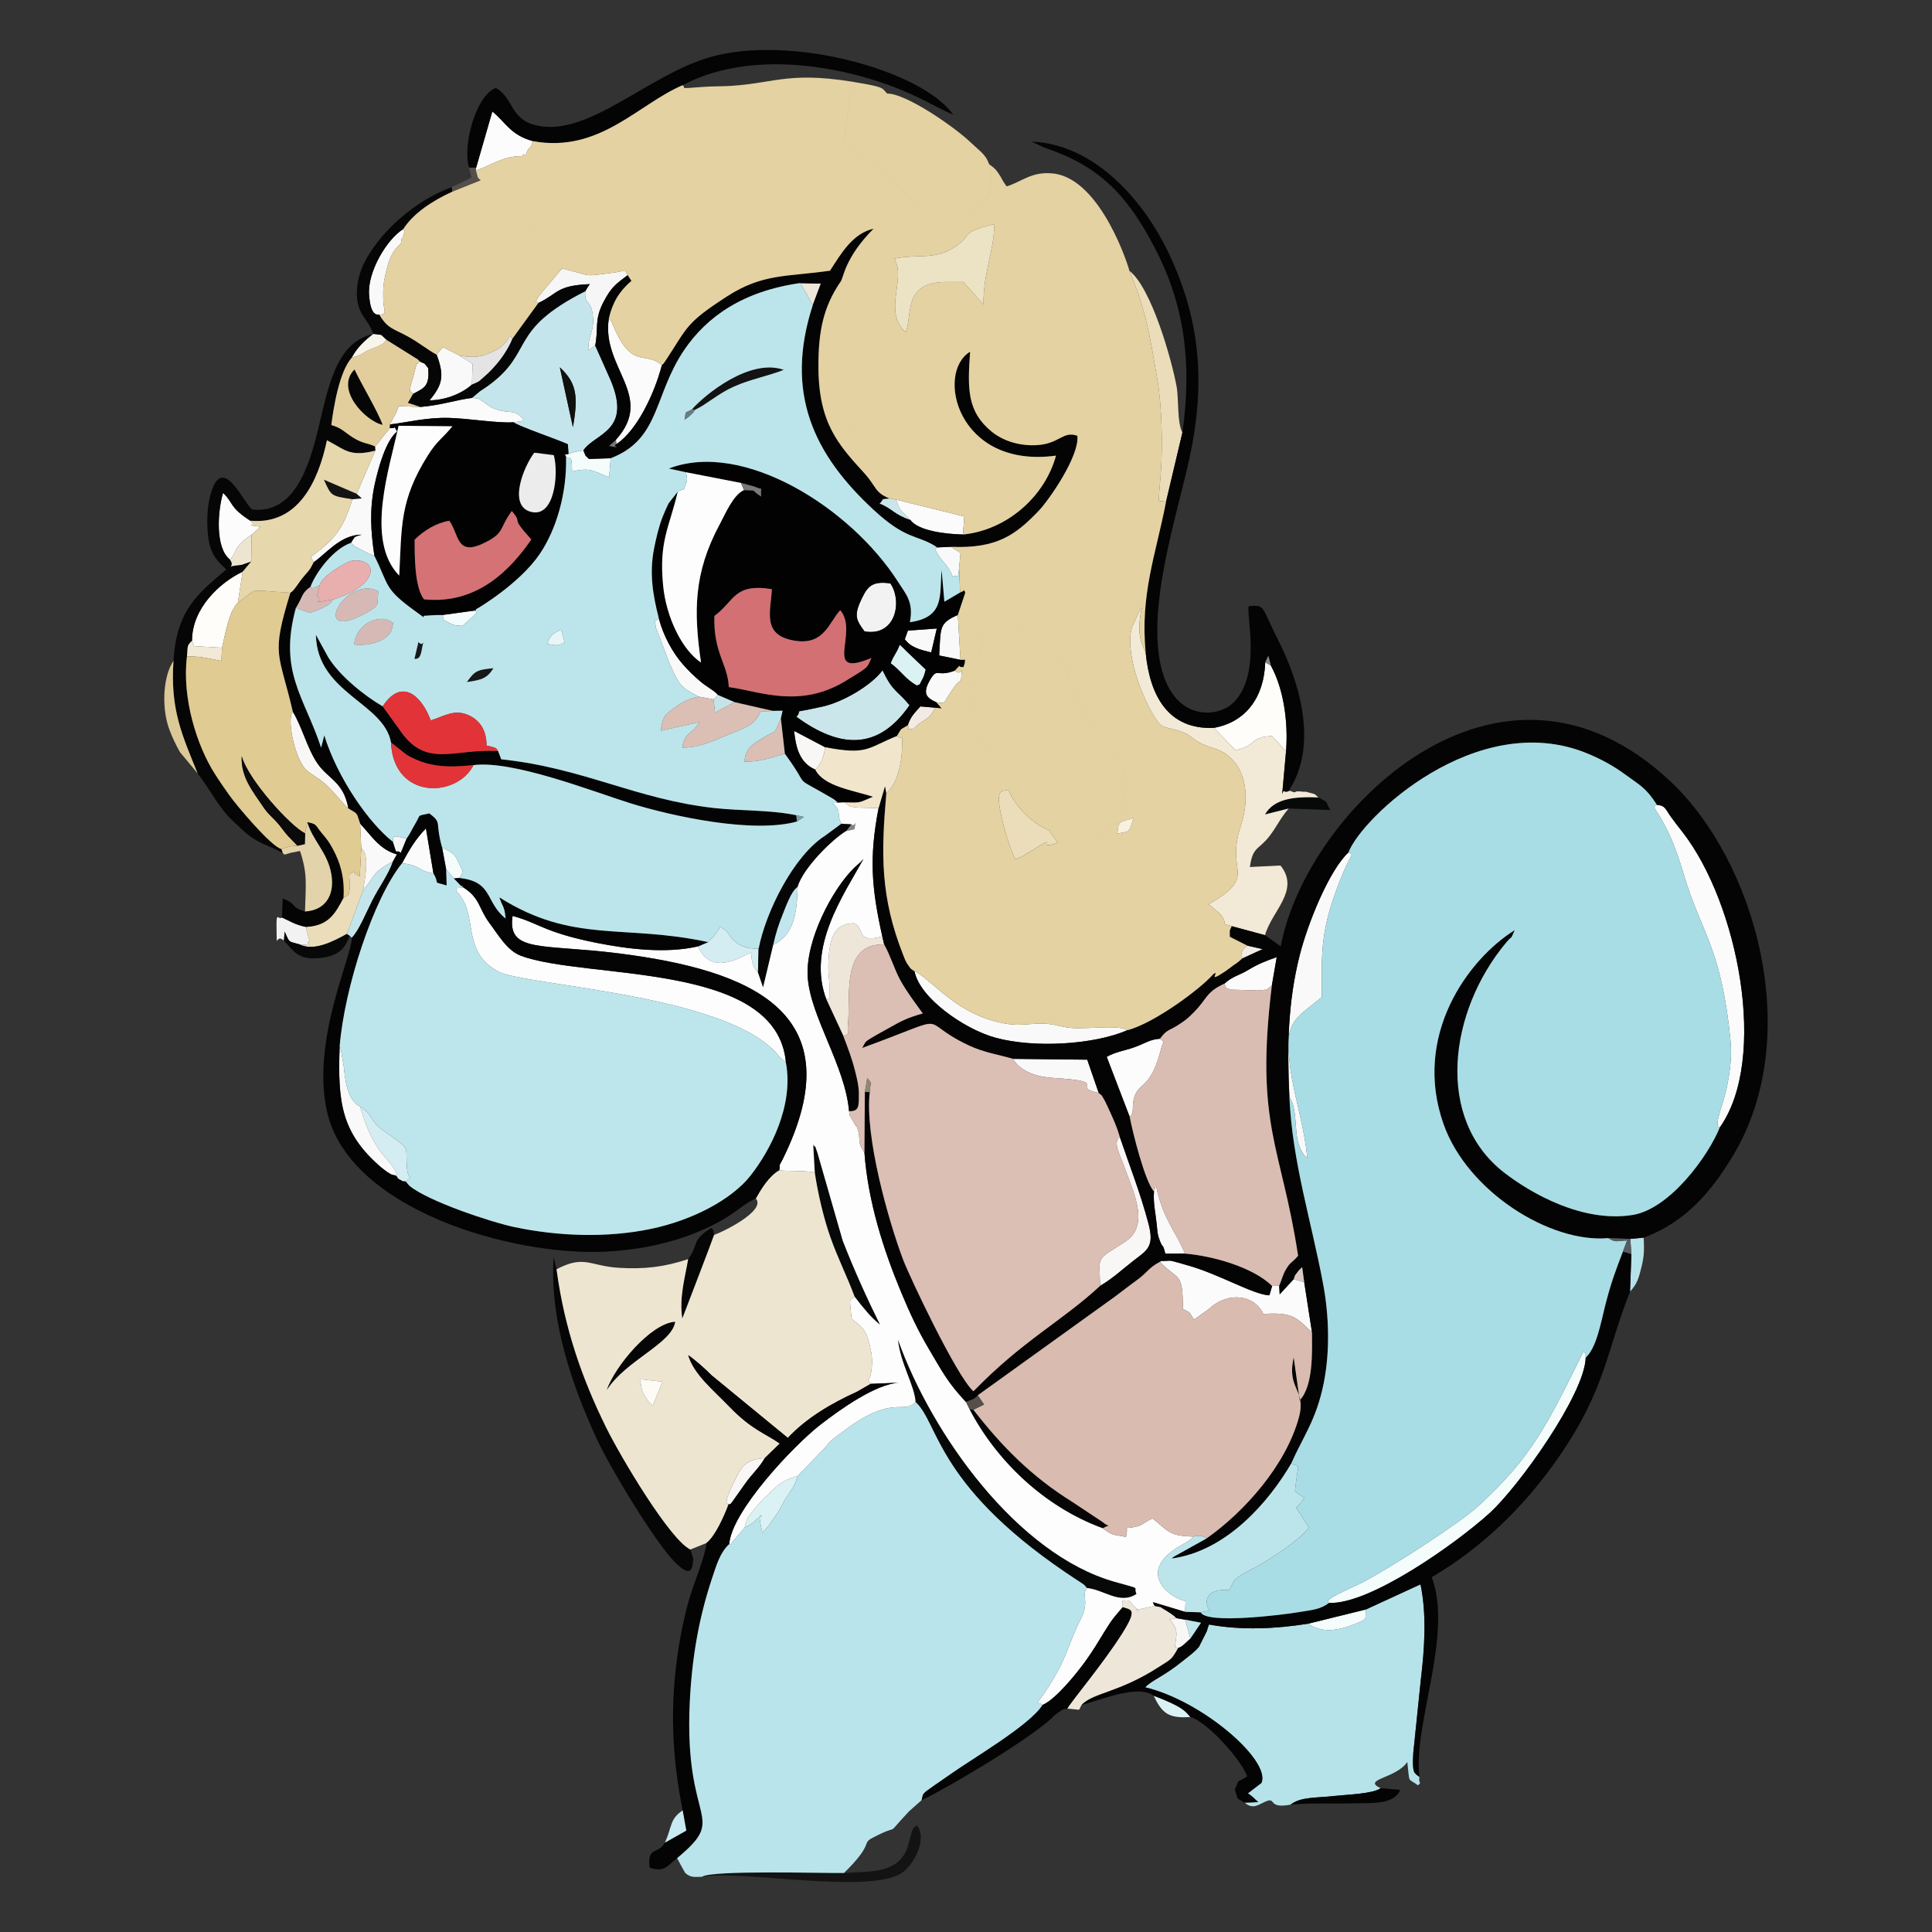 <?xml version="1.0" encoding="UTF-8"?>
<!DOCTYPE svg PUBLIC "-//W3C//DTD SVG 1.1//EN" "http://www.w3.org/Graphics/SVG/1.1/DTD/svg11.dtd">
<!-- Creator: CorelDRAW 2017 -->
<svg xmlns="http://www.w3.org/2000/svg" xml:space="preserve" width="120mm" height="120mm" version="1.1" style="shape-rendering:geometricPrecision; text-rendering:geometricPrecision; image-rendering:optimizeQuality; fill-rule:evenodd; clip-rule:evenodd"
viewBox="0 0 12000 12000"
 xmlns:xlink="http://www.w3.org/1999/xlink">
 <rect x="0" y="0" width="12000" height="12000" fill="#333333" stroke="none"/>
 <defs>
  <style type="text/css">
   <![CDATA[
    .fil46 {fill:#E23438}
    .fil24 {fill:#020202}
    .fil28 {fill:#040404}
    .fil21 {fill:#060606}
    .fil15 {fill:#070909}
    .fil49 {fill:#0B0B0B}
    .fil52 {fill:#10100F}
    .fil10 {fill:#131313}
    .fil2 {fill:#171818}
    .fil3 {fill:#544F4A}
    .fil60 {fill:#565D62}
    .fil64 {fill:#697C82}
    .fil0 {fill:#747474}
    .fil61 {fill:#777A78}
    .fil65 {fill:#7C9FA4}
    .fil1 {fill:#848484}
    .fil66 {fill:#888887}
    .fil63 {fill:#918874}
    .fil32 {fill:#A9DDE5}
    .fil25 {fill:#B6E3E9}
    .fil33 {fill:#BAE4EB}
    .fil30 {fill:#BCE5EB}
    .fil34 {fill:#BDE6EC}
    .fil59 {fill:#BFE7EC}
    .fil51 {fill:#C2E6ED}
    .fil23 {fill:#C4E5EB}
    .fil56 {fill:#C6E3E5}
    .fil55 {fill:#C8EAF1}
    .fil17 {fill:#CBE6EB}
    .fil38 {fill:#D27073}
    .fil7 {fill:#D4EDF2}
    .fil40 {fill:#D57275}
    .fil5 {fill:#D6B9B5}
    .fil35 {fill:#D9BBB0}
    .fil36 {fill:#DABDB2}
    .fil62 {fill:#DAC9C5}
    .fil6 {fill:#DAF2F4}
    .fil29 {fill:#DBBEB4}
    .fil48 {fill:#DCC998}
    .fil37 {fill:#E0CB93}
    .fil41 {fill:#E2CE9D}
    .fil44 {fill:#E3D3AA}
    .fil31 {fill:#E4D2A2}
    .fil50 {fill:#E4E4E4}
    .fil39 {fill:#E6D7AD}
    .fil47 {fill:#E8AFAE}
    .fil57 {fill:#E8F6F8}
    .fil14 {fill:#EBDDBA}
    .fil42 {fill:#ECE2C4}
    .fil45 {fill:#ECECEC}
    .fil19 {fill:#EDE6D9}
    .fil27 {fill:#EEE5D1}
    .fil43 {fill:#F1E6CC}
    .fil22 {fill:#F2E9D6}
    .fil4 {fill:#F2EBE5}
    .fil8 {fill:#F2F2F2}
    .fil18 {fill:#F4FCFC}
    .fil9 {fill:#F6F6F6}
    .fil58 {fill:#F7F1DD}
    .fil54 {fill:#F7F4E9}
    .fil11 {fill:#F9F7F6}
    .fil16 {fill:#F9F9F9}
    .fil20 {fill:#FBFBFB}
    .fil53 {fill:#FCFBF4}
    .fil12 {fill:#FCFCFC}
    .fil26 {fill:#FDFDFD}
    .fil13 {fill:#FEFDFA}
   ]]>
  </style>
 </defs>
 <g id="Capa_x0020_1">
  <g id="_2095233193056">
   <path class="fil0" d="M3829.99 2757.33l-4.45 -25.81 -43.84 38.85c106.19,17.26 11.14,7.57 48.29,-13.04z"/>
   <path class="fil1" d="M5254.65 5162.28l52.34 -11.69c14.3,-87.56 7.03,-2.86 -19.1,-31.39 -3.65,3.91 -29.58,39.17 -33.24,43.08z"/>
   <path class="fil2" d="M2899.6 4236.5c92.8,-13.43 125.51,-22.77 165.62,-86.34 -106.09,10.04 -117.19,19.32 -165.62,86.34z"/>
   <path class="fil2" d="M2573.94 4093.3c10.93,-4.1 33.83,8.36 44.56,-51.52 19.68,-109.83 14.59,-9.51 -19.31,-54.67l-25.25 106.19z"/>
   <path class="fil3" d="M2805.55 1162.77l3.3 28.11 176.88 -70.77c-25.38,-22.91 -14.15,-12 -29.59,-60.37l1.15 -18.08 -44.22 -0.99 14.95 62.01 -122.47 60.09z"/>
   <path class="fil3" d="M5998.54 8706.62l23.13 46.43 24.73 3.84 66.84 -32.98 -39.58 -58.06c-25.4,24.57 -21.34,21.58 -75.12,40.77z"/>
   <path class="fil4" d="M5638.38 4505.08c17.94,29.48 -20.38,29.56 38.14,20.34 56.45,-62.77 89.24,-41.94 131.97,-129.77l-91.86 -8.05c-48.03,53.51 -60.09,65.8 -78.25,117.48z"/>
   <path class="fil4" d="M7713.94 5954.22l128.92 -59.09 -95.57 -21.6 -23.28 21c-26.82,37.42 -6.65,8.56 -10.07,59.69z"/>
   <path class="fil5" d="M2333.86 3663.62c-207.52,-69.39 -394.11,315.54 -85.22,157.24 107.04,-54.85 94.69,-64.74 97.51,-98.18 7.93,-93.71 -3.89,-35.72 -12.29,-59.06z"/>
   <path class="fil5" d="M2199.83 4003c103.63,13.17 221.37,-30 235.2,-99.25 18.94,-94.82 6.93,-2.93 -6.53,-44.88l-33.65 -13.71c-99.84,-11.74 -185.51,61.29 -195.02,157.84z"/>
   <path class="fil5" d="M1838.2 3774.14c29.63,13.31 49.24,20.88 87,32.14 32.31,-10.31 44.04,-13.32 74.8,-28.57 48.46,-24.02 38.34,-18.01 72.59,-55 -171.18,29.52 -53.38,14.4 -102.98,-21.87l15.92 -65.21 -43.45 18.31 -13.4 -10.63c-60.2,43.66 -46.26,60.79 -90.48,130.83z"/>
   <path class="fil6" d="M4625.02 9487.85c97.16,-46.75 52.08,-54.92 107.95,-67.6 -1.5,1.58 -34.59,-57.35 2.46,100.93 5.6,-5.11 12.58,-21.09 15.25,-16.87l25.79 -31.03c1.84,-2.45 23.86,-35.15 24.83,-36.5 29.72,-41.47 30.55,-39.68 54.9,-86.74 45.34,-87.62 74.55,-99.42 98.84,-183.03 -107.6,30.96 -138.13,70.64 -195.79,126.63 -26.3,25.55 -53.33,53.46 -78.36,85.23 -47.07,59.73 -34.82,38.71 -55.87,108.98z"/>
   <path class="fil6" d="M5531.98 4119.72c71.37,52.47 86.21,95 163.88,139.15 20.55,-20.19 2.73,21.43 36.84,-47.37 10.1,-20.35 12.12,-36.55 17.24,-52.68l-124.71 -118.96c-3.36,-3.58 -8.03,-8.6 -11.2,-11.87l-25.56 -23.71c-21.92,57.82 -33.52,57.15 -56.49,115.44z"/>
   <path class="fil6" d="M7393.7 10664.67c-32.65,-37.01 -45.75,-63.04 -227.57,-132.17 50.71,109.52 92.54,141.79 227.57,132.17z"/>
   <path class="fil7" d="M4398.44 5851.49l-62.82 26.62c80.37,185.37 262.92,68.61 327.17,38.41 10.9,28.4 -4.11,69.3 45.13,124.35l4.1 -148.33c-68.43,-0.23 -111.63,-11.19 -150.78,-48.27 -45.95,-43.53 -17.62,-39.5 -87.33,-90.03 -25.9,48.11 -46.78,66.14 -75.47,97.25z"/>
   <path class="fil7" d="M2457.26 7301.49c3.83,4.18 9.12,5.83 11.22,12.8 1.96,6.53 9.05,9.45 11.7,10.87 41,21.93 3.57,7.88 40.6,13.83 45.51,-39.3 15.15,-7.73 8.09,-75.43 -16.94,-162.52 39.3,-107.66 -151.31,-244.33 -77.81,-55.8 -60.94,-94.02 -140.43,-145.99 26.56,95.51 53.82,162.57 94.43,232 48.49,82.9 93.45,103.05 135.12,187.15l-9.42 9.1z"/>
   <path class="fil8" d="M5369.95 3921.73c194.68,33.51 235.85,-186.95 160.59,-297.87 -110.75,-16.82 -141.05,18.68 -175.19,88.04 -54.27,110.25 -38.98,137.77 14.6,209.83z"/>
   <path class="fil8" d="M1763.58 5843.43l4.23 -57.05c32.7,69.88 18.46,58.86 90.78,78.64 127.81,11.3 22.8,6.99 63.64,-21.48l-22.88 -86.46c-68.76,-13.93 -100.71,-37.56 -148.04,-58.38 -22.15,19.22 -35.76,-45.43 -33.74,60.02 3.1,161.57 -7.32,31.36 46.01,84.71z"/>
   <path class="fil9" d="M3343.63 1882.04c126.63,-60.66 111.46,-108.84 320.08,-117.21 -7.19,8.03 -24.1,35.92 -28.42,44.38 -8.25,90.53 39.44,45.34 47.71,162.69 6.72,95.54 -30.86,105.33 -28.75,204.73l42.57 -30.76c21.69,-103.57 -7.35,-156.12 50.46,-267.8 50.32,-97.24 78.12,-113.12 151.38,-169.15 -24.51,-45.72 -7.86,-25.19 -86.33,-15.76 -200.04,24.02 -112.54,26.76 -321.17,-25.99l-140.92 167.35c-41.32,73.05 -24.04,25.63 -6.61,47.52z"/>
   <path class="fil9" d="M2525.9 5207.95c-65.7,-9.16 -83.74,-32.97 -86.51,19.77 31.78,102.63 14.37,39.46 50.16,69.77l36.35 -89.54z"/>
   <path class="fil10" d="M5242.08 11633.44c-126.42,2.09 -825.83,-19.02 -882.06,23.78 214.63,-47.02 1028.33,110.49 1237.99,-21.64 72.79,-45.88 165.55,-208.05 97.85,-298.26 -27.72,22.67 -11.28,-2.55 -31.11,34.54l-26.58 98.31c-57.42,174.05 -244.61,151.4 -396.09,163.27z"/>
   <path class="fil10" d="M4297.81 2542.38l20.69 2.23c72.55,-33.78 139.39,-98.57 239.77,-143.4 102.43,-45.76 215.93,-66.33 310.13,-104.1 -210.44,-73.81 -487.58,152.13 -570.59,245.27z"/>
   <path class="fil10" d="M2188.77 3100.95l58.85 -5.01 -32.2 -29.09 -203.74 -87.43c46.35,101.65 40.59,100.78 177.09,121.53z"/>
   <path class="fil11" d="M6832.82 7986.75c78.48,-45.58 140.59,-104.69 210.38,-158.51 82.44,-63.58 128.32,-84.9 90.07,-228.76 -51.93,-195.34 -117.89,-359.97 -178.69,-539.72 -42.36,42.57 -4.87,92.56 41.3,221.16 49.06,136.67 143.05,333.29 -6.48,431.07 -188.67,123.38 -159.81,77.73 -156.58,274.76z"/>
   <path class="fil11" d="M2163.65 5021.23c-28.88,-164.87 -123.29,-181.14 -189.83,-276.58 -65.86,-94.48 -97.07,-230.15 -155.16,-324.3 -42.03,49.11 18.69,314.32 90.75,368.44 74.46,55.91 83.4,49.21 149.37,118.53 32.23,33.87 97.91,113.36 104.87,113.91z"/>
   <path class="fil11" d="M5063.96 4780.13c40.29,-39.88 53.03,-82.97 61.28,-138.83l-192.95 -101.66c10.76,102.92 33.72,198.59 131.67,240.49z"/>
   <path class="fil11" d="M4525.3 9344.29c27.23,-11.24 -13.93,27.46 22.74,-15.85l84.75 -119.62c38.5,-53.41 88.12,-98.58 116.72,-151.87 -95.54,5.51 -136.66,36.32 -174.38,115.78 -16.51,34.77 -92.38,171.34 -49.83,171.56z"/>
   <path class="fil11" d="M2565.73 2446.18c71.47,-36.46 103.38,-49.36 93.62,-160.23 -34.51,-41.76 -11.05,-19.64 -52.33,-40.86 -44.48,47.98 -1.76,-24.58 -25.97,38.77 -0.58,1.5 -14.14,56.02 -16.43,64.55 -1.7,6.36 -14.05,45.31 -14.12,46.19 -5.23,59.11 -9.83,19.59 15.23,51.58z"/>
   <path class="fil11" d="M7318.06 10236.7c18.78,-10.1 10.66,-2.38 33.94,-20.81 1.97,-1.56 33.2,-30.76 41.62,-38.47l-32.12 -117.26 -55.05 -9.54 -41.09 8.42c48.09,59.4 48.63,75.35 31.02,170.61l21.68 7.05z"/>
   <path class="fil12" d="M7016.84 6936.85c35.3,-34.05 5.56,-60.99 32.38,-133.02 29.73,-79.84 100.43,-45.09 163.32,-292.26 14.42,-56.67 24.65,-29.69 -7.19,-60.07 -68.03,5.11 -93.19,30.49 -165.98,55.46 -53.59,18.38 -114.24,27.54 -165.28,57.3l142.75 372.59z"/>
   <path class="fil12" d="M2957.29 1041.66l-1.15 18.08c94.48,-34.36 173.23,-92.14 286.15,-89.68 3.63,-4.1 10.03,-14.94 11.77,-11.49 11.23,22.2 18.89,-19.73 22.1,-23.99 39.48,-52.43 10.4,0.7 34.35,-57.84 -139.89,-37.9 -168.27,-115.61 -252.42,-184.22l-100.8 349.14z"/>
   <path class="fil12" d="M1427.98 3475.55c42.33,-35.42 14.76,-76.34 134.48,-153.85l55.75 -49.72c-126.15,-19.37 -8.65,4.18 -63.79,-37.75 -133.33,-86.47 -100.13,-106.83 -168.94,-172.87 -33.77,113.42 -50.04,340.5 42.5,414.19z"/>
   <path class="fil13" d="M7539.24 4520.94l134.68 137.88c138.59,-27.7 82.62,-81.08 226.65,-87.05l56.25 61.29c2.83,3.24 7.39,8.53 9.99,11.49l20.85 23.32c14.96,-186.59 -15.97,-391.34 -93.97,-533.58l-35.14 -20.13c-7.26,217.75 -121.08,371.52 -319.31,406.78z"/>
   <path class="fil13" d="M1192.64 3979.98l11.86 33.13 174.39 10.08c19.48,-78.14 40.97,-224.57 98.47,-280.15l29.94 -192.16c-141.1,66.36 -315.23,227.22 -314.66,429.1z"/>
   <path class="fil14" d="M7241.81 3119.09l102.4 -432.9c-34.03,-59.55 -21.5,-204.34 -36.17,-285.34 -29.29,-161.8 -155.5,-613.52 -293.37,-718.93 104.97,251.02 126.87,403 173.04,670.85 28.62,166.07 35.17,408.87 21.94,587.49 -18.04,243.51 -22.6,149.98 32.16,178.83z"/>
   <path class="fil14" d="M6516.21 5157.25c-98.75,-36.73 -216,-153.05 -251.99,-252.63 -34.72,17.94 -98.2,-36.53 -29.47,227.95 20.5,78.88 44.75,146.13 70.46,205.06 59.18,-24.38 14.27,-0.39 66.85,-32.25 250.47,-151.75 28.39,-16.03 198.55,-69.8l-54.4 -78.33z"/>
   <path class="fil14" d="M2133.69 5575.74c-52.64,97.32 -90.46,173.66 -234.34,181.34l22.88 86.46c-40.84,28.47 64.17,32.78 -63.64,21.48 89.13,46.09 208.37,-15.65 296.38,-64.34l100.13 -270.44c10.81,-72.15 43.9,-224.19 -11.19,-260.64l-9.53 172.64c-68.37,-27.71 -5.18,-45.32 -65.62,-10.54 13.22,156.75 -13.14,124.58 -35.07,144.04z"/>
   <path class="fil15" d="M5686.75 8708.09c148.17,134.13 124.53,536.14 1014.65,1113.75 47.74,30.98 28.21,19.41 49.82,41.6 105.6,10.12 204.51,105.88 307.85,36.74 -23.92,-50.71 44.56,-24.2 -135.25,-75.16 -606.53,-171.87 -1137.62,-917.94 -1346.75,-1505.1 15.91,151.76 103.05,284.6 109.68,388.17z"/>
   <path class="fil15" d="M5060.78 7282.89c18.61,126.73 54.32,280.04 95.35,397.16 47.82,136.48 107.6,252.57 151.81,373.43 55.09,71.06 98.35,126.33 158.37,174.75 -80.45,-162.12 -161.52,-341 -232.19,-522.77l-156.59 -544.33c-28.47,-79.87 -2.74,-16.06 -26.56,-51.3l9.81 173.06z"/>
   <path class="fil15" d="M1763.58 5843.43c63.27,64.81 84.56,120.71 223.67,107.15 106.22,-10.36 156.37,-53.22 184.57,-138.82l-16.85 -11.08c-88.01,48.69 -207.25,110.43 -296.38,64.34 -72.32,-19.78 -58.08,-8.76 -90.78,-78.64l-4.23 57.05z"/>
   <path class="fil15" d="M8003.49 5021.97l258.85 9.12c-35.37,-63.69 -4.8,-41.29 -73.41,-78.03 -152.38,-6.6 -275.86,8.01 -331.98,105.68l146.54 -36.77z"/>
   <path class="fil16" d="M8008.55 6811.47l16.46 33.73c1.81,5.34 4.25,11.05 5.92,17.07 32.95,119.02 -4.52,239.32 88.76,333.56 -15.68,-193.51 -84.72,-395.11 -106.42,-569.29 -35,-280.94 15.66,-286.76 196.62,-432.94 -0.73,-202.21 -6.85,-332.12 42.13,-515.93 19.44,-72.96 49.67,-154.45 72.6,-213.27 68.38,-175.42 90.27,-148.58 51.2,-170.26 -120.84,112.81 -253.05,440.95 -302.92,638.53 -73.59,291.56 -79.19,567.95 -64.35,878.8z"/>
   <path class="fil16" d="M7003.1 6398.58c-63.75,-38.1 -270.55,-0.61 -370.61,-16.44 -73.95,-11.71 -103.9,-28.17 -194.34,-23.87 -81.19,3.86 -119.92,13.61 -204.79,-2.48 -289.48,-54.89 -427.53,-253.14 -549.22,-323.16l-3.48 0.99c30.54,162.88 307.06,358.83 503.94,412.17 239.29,64.84 607.51,43.63 818.5,-47.21z"/>
   <path class="fil16" d="M2329.15 2772.84l1.42 26.4 -115.15 267.61 32.2 29.09 -58.85 5.01c-62.57,201.08 -118.41,252.47 -257.96,358.93l17.66 31.49c69.79,-44.33 165.15,-171.01 296.95,-170.29 -51.42,14.18 -40.38,12.59 -65.46,50.74 29.81,28.26 15.61,16.17 56.42,38.95 6.75,3.77 32.03,16.8 41.47,21.32 35.64,17.04 4.77,4.22 47.83,20.94 -23.42,-152.14 -31.06,-290.59 1.22,-442.66 22.11,-104.14 71.79,-278.41 139.97,-330.16 -36.03,-54.83 12.39,-15.49 -46.7,-21.27 -14.32,25.38 -12.23,16.92 -24.84,32.77 -3.38,4.26 -14.21,16.89 -17.89,21.43 -25.16,31.17 -16.41,26.85 -48.29,59.7z"/>
   <path class="fil16" d="M2457.26 7301.49l9.42 -9.1c-41.67,-84.1 -86.63,-104.25 -135.12,-187.15 -40.61,-69.43 -67.87,-136.49 -94.43,-232 -79.46,-36.3 -94.17,-168.65 -101.58,-247.85l-19.08 -110.52c-1.15,-3.41 -4.25,-9.49 -6.89,-13.96 -12.37,345.36 8.94,537.13 260.07,751.88 0.66,0.57 34.56,26.11 35.26,26.53 37.72,22.85 15.73,12.21 52.35,22.17z"/>
   <path class="fil16" d="M6824.3 6788.27l-71.38 -206.38 -461.31 -5.21c46.43,81.29 153.29,112.44 248.58,118.37 371.2,23.12 96.37,53.63 284.11,93.22z"/>
   <path class="fil16" d="M2711.91 2202.72c51.36,136.11 34.32,187.81 -43.33,283.89 107.62,-1.41 208.96,-48.41 262.71,-98.26l3.82 -128.3 -80.05 -50.73 -103.95 -53.19 -39.2 46.59z"/>
   <path class="fil16" d="M2356.3 1954.93c55.02,-4.9 24.56,-17.13 23.89,-104.94 -0.43,-56.66 -0.3,-78.63 11.83,-134.99 19.48,-90.46 37.18,-150.43 97.94,-202.18 9.99,-75.96 1.6,9.17 16.44,-52.28 11.75,-48.59 16.05,-9.1 -1.25,-38.28 -102.97,64.13 -221.85,264.53 -212.87,405.94 9.07,142.84 53.9,123.95 64.02,126.73z"/>
   <path class="fil16" d="M4339.76 4327.08l92.11 16.79 27.82 -26.84c-15.99,-22.62 -71.89,-52.87 -103.5,-79.32 -46.47,-38.89 -77.77,-69.61 -114.99,-111.81 -61.61,-69.86 -121.3,-176.66 -149.18,-285.24 -38.72,29.35 -23.3,3.09 -17.57,59.98l85.44 223.03c58.95,130.37 65.38,145.17 179.87,203.41z"/>
   <path class="fil16" d="M2243.91 5269.6c55.09,36.45 22,188.49 11.19,260.64 84.78,-102.26 49.96,-104.67 186.28,-180.81l23.82 -42.92c-80.68,-22.65 -128.41,-74.58 -177.59,-133.25l-50.8 -57.8 7.1 154.14z"/>
   <path class="fil16" d="M7167.56 7400.6c-4.94,77.99 9.29,125.56 17.51,208.39 4.54,45.8 3.75,59.16 19.66,99.35 20.31,51.31 15.81,7.71 33.19,78.14l122.03 -0.2c-58.84,-145.44 -135.21,-206.79 -180.9,-425.97l-11.49 40.29z"/>
   <path class="fil16" d="M5816.74 4362.4c64.8,8.97 43.85,-0.57 88.23,-62.93 35.74,-50.22 22.05,-40.14 64.05,-74.47 9.37,-125.46 9.03,-12.77 -38.19,-59.94 -111.88,43.79 -106.55,-21.29 -151.7,53.94 -55.35,92.23 -20.45,117.2 37.61,143.4z"/>
   <path class="fil16" d="M5965.78 4098.3l-16.49 -278.6c-118.38,52.09 -105.47,76.49 -115.8,251.51l132.29 27.09z"/>
   <path class="fil16" d="M5619.94 3970.09c36.37,50.41 91.15,64.69 163.82,82.35l34.81 -148.53 -179.41 12.97 -19.22 53.21z"/>
   <path class="fil16" d="M5957.22 3528.75l8.8 -94.48 -59.74 -37.79 -86.45 3.63 -12.53 11.95c40.73,79.88 76.25,85.41 111.15,171.81 28.14,-24.22 31.72,33.81 38.77,-55.12z"/>
   <path class="fil17" d="M4946.63 4452.12c266.13,194.63 505.87,213.64 702.65,-71.8 -78.81,-96.23 -101.46,-79.06 -167.89,-217.17 -64.99,90.39 -241.56,196.69 -374.36,226.01 -219.5,48.47 -111.38,9.36 -160.4,62.96z"/>
   <path class="fil17" d="M5654.55 3229.98c-58.41,-64.43 -64.52,-50.7 -87.94,-126.47l-42.01 -7.57c-61.55,3.27 -29.82,2.58 -62.11,31.93 82.21,32.46 86.17,66.49 192.06,102.11z"/>
   <path class="fil18" d="M8254.59 9955.81c249.85,12.9 786,-365.6 997.92,-558.04 180.94,-164.31 591.14,-738.88 596.62,-965.25 -4.07,-49.72 8.91,-9.85 -13.82,-38.21 -223.61,450.14 -318.86,652.95 -649.89,956.83 -120.76,110.86 -546.15,385.11 -717.74,474.34 -76.63,39.85 -257.07,111.07 -213.09,130.33z"/>
   <path class="fil18" d="M3530.81 2819.15c-20.86,10.56 -28.8,-8 -14.9,18.05 20.63,28.52 36.75,-36.55 37.06,91.55 121.93,-29.01 139.29,2.45 230.45,35.87l9.85 -118.38 -135.3 4.41c-31.16,-31.8 -14.3,-6.49 -34.54,-53.08 -47.25,7.66 -54.58,9.16 -92.62,21.58z"/>
   <path class="fil18" d="M8125.74 10084.95c86.3,62.69 191.69,41.81 290.68,1.84 84.91,-34.28 59.44,-28.1 67.87,-90.22l-358.55 88.38z"/>
   <path class="fil18" d="M2771.27 5400.27l47.6 56.05 33.15 -3.1c4.07,-5.52 15.4,-16.65 16.61,-25.39 1.03,-7.49 2.38,-11.81 5.62,-16.73 -49.36,-100.18 -35.28,-101.04 -128.49,-148.11l25.51 137.28z"/>
   <path class="fil18" d="M2745.13 3820.23c32.56,46.37 -33.08,5 45.88,49.04 33.27,18.55 48.17,14.82 82.01,18.14l86.23 -78.64 -6.17 -17.19 -207.95 28.65z"/>
   <path class="fil19" d="M6628.86 10612.47l73.53 7.24 15.55 -30.04c76.2,-77.76 230.12,-73.52 481.93,-236.42 73.89,-47.79 74.72,-40.07 118.19,-116.55l-21.68 -7.05c17.61,-95.26 17.07,-111.21 -31.02,-170.61l41.09 -8.42c-19.96,-18.55 0.03,-4.85 -38.72,-31.91 -5.14,-3.6 -21.33,-13.83 -26.77,-16.93 -60.65,-34.58 0.53,-10.59 -68.63,-27.51 -7.46,1.42 -97.06,22.24 -99.52,21.9 -51.78,-7.25 42.35,39.77 -32.5,-22.09l-25.74 -32.62c-54.87,0 -41.11,-13.68 -41.11,41.22 50.52,18.86 97.64,4.56 -11.07,174.23 -117.13,182.82 -308.35,409.79 -333.53,455.56z"/>
   <path class="fil19" d="M5134.1 6211.15l104.53 225.17c45.76,-23.46 21.13,3.31 28.55,-76.54 16.41,-176.66 -42.24,-500.69 224.32,-493.92l-11.34 -49.59c-171.93,45.39 -102.17,-53.38 -175.78,-81.83 -108.46,1.2 -140.95,70.57 -153.67,174.01 -14.17,115.2 2.52,168.01 1.37,232.79 -1.93,108.88 3.09,37.63 -17.98,69.91z"/>
   <path class="fil19" d="M5048.46 1894.92l50.12 -133.36 -129.93 -3.09c3.39,5.15 8.52,6.67 10.26,15.38l69.55 121.07z"/>
   <path class="fil20" d="M10681.34 7003.55c303.81,-426.3 114.95,-1390.28 -230.44,-1835 -34.48,-44.4 -44.12,-55.49 -71.35,-93.61 -37.05,-51.86 -36.47,-71.94 -88.11,-75.78 -40.19,17.29 0.87,17.46 78.7,188.13 33.95,74.46 62.37,157 87.56,242.51 107.36,364.37 233.27,450.17 290.57,1030.69 10.29,104.19 -3.97,207.88 -25.75,306.45 -22.74,102.94 -80.42,225.52 -41.18,236.61z"/>
   <path class="fil20" d="M8148.97 8275.08l-48.18 -310.66 -65.67 -19.21 -86.74 94.36 -3.03 -53.41 -43.76 1.35 -17.14 58.05c-100.78,-3.84 -317.79,-135.14 -514.49,-188.21 -25.81,-6.97 -77.56,-23.28 -100.34,-27.15l-54.59 2.25c-1.59,-3.88 -7.57,3.14 -11.09,5.2 112.88,119.03 143.29,53.51 142.84,291.77 48.23,28.27 34.21,9.36 69.26,67.37l93.88 -67.46c123.39,-114.15 285.89,-82.01 336.27,31.79 186.27,-11.66 203.88,22.19 302.78,113.96z"/>
   <path class="fil20" d="M3825.54 2731.52l4.45 25.81c123.34,-80.86 233.83,-307.16 280.76,-488.97 -103.18,-91.44 -183.4,30.69 -298.68,-237.76 -18.04,-42.03 -6.61,-27.34 -30.74,-51.33 -46.7,307.6 289.87,479.71 44.21,752.25z"/>
   <path class="fil20" d="M2611.19 2527.75l-134.9 -5.33c-18.88,59.06 -27.54,56.22 -54.26,113.77 115.24,-13.69 228.85,-44.44 367.95,-40.56 123.39,3.45 301.8,34.16 399.76,27.11l51.22 -6.25c2.29,-5.39 9.05,-4.7 13.95,-5.91 -60.07,-75.55 -84.77,-37.62 -171.86,-67.73 -48.65,-16.81 -45.49,-25.39 -77.15,-44.61 -42.34,-25.71 -15.55,-21.05 -73.05,-26.8 -95.76,11.3 -188.91,44.78 -321.66,56.31z"/>
   <path class="fil20" d="M5654.55 3229.98c50.56,68.69 223.57,87.51 326.57,89.97l8.22 -111.95 -422.73 -104.49c23.42,75.77 29.53,62.04 87.94,126.47z"/>
   <path class="fil20" d="M7604.5 6109.93c20.67,37.13 -5.88,18.54 40.3,36.99l173.3 4.96c72.57,-10.39 30.98,6.85 81.44,-30.48l30.43 -176.42c-71.12,24.96 -114.51,42.04 -177.69,79.95 -60.21,36.13 -94.63,37.31 -147.78,85z"/>
   <path class="fil20" d="M2497.21 5361.66c123.45,15.74 80.55,40.25 195,63.97l-46.6 -280.33c-63.57,65.64 -100.44,127.65 -148.4,216.36z"/>
   <path class="fil21" d="M1077.53 4104.27c-20.63,307.56 54.42,461.46 149.93,699.37 80.66,103.78 133.07,218.04 223.27,299.21 49.4,44.46 79.22,81.73 147.93,120.34 53.57,30.1 120.03,48.73 170.19,85.1 -22.17,-14.91 -6.79,-5.33 -21.68,-35.25 -62.43,-14.38 -275.53,-267.5 -320.86,-331.27 -33.09,-46.53 -58.04,-82.07 -91.64,-134.68 -113.9,-178.33 -205.48,-475.4 -173.47,-730.4 6.59,-61.15 -3.39,-64.77 31.44,-96.71 -0.57,-201.88 173.56,-362.74 314.66,-429.1l53.31 -63.53c-2.04,0.57 -59.4,20.77 -59.74,20.81 -125.91,12.6 -31.03,23.79 -72.89,-32.61 -92.54,-73.69 -76.27,-300.77 -42.5,-414.19 68.81,66.04 35.61,86.4 168.94,172.87 294.99,27.35 421.53,-239.32 476.23,-499.66 110.91,57.27 139.45,105.26 299.92,64.67l-1.42 -26.4c-45.64,-22.28 -73.68,-15.38 -138.91,-56.38 -46.1,-28.98 -68.4,-58.61 -132.39,-76.49 14.27,-111.4 49.8,-333.59 128.08,-419.74 34.29,-62.94 78.17,-103.37 132.32,-145.66 -232.58,51.67 -278.22,328.24 -341.74,589.12 -56.71,232.88 -147,528.78 -408.59,501.07 -49.65,-24.41 -188.93,-373.99 -262.87,-82.82 -14.43,56.82 -19.59,123.73 -16.96,187.34 6.16,149.55 37.19,193.25 117.27,267.95 -175.68,149.37 -309.38,251.6 -327.83,567.04z"/>
   <path class="fil21" d="M2318.25 2074.57c67.19,10.12 32.93,-6.32 82.27,36.44l195.26 121.94c2.64,2.55 7.51,8.08 11.24,12.14 41.28,21.22 17.82,-0.9 52.33,40.86 9.76,110.87 -22.15,123.77 -93.62,160.23l-32.52 56.19 77.98 25.38c132.75,-11.53 225.9,-45.01 321.66,-56.31l48.77 -41.13c7.23,-5.21 31.56,-20.25 49.07,-32.93 293.39,-212.58 118,-341.76 604.6,-588.17 4.32,-8.46 21.23,-36.35 28.42,-44.38 -208.62,8.37 -193.45,56.55 -320.08,117.21l-161.57 222.41c-20.8,52.41 -60.77,114.82 -99.56,159.19 -27.04,30.92 -41.37,46.5 -71.34,72.79 -47.64,41.79 -27.45,28.2 -79.87,51.92 -53.75,49.85 -155.09,96.85 -262.71,98.26 77.65,-96.08 94.69,-147.78 43.33,-283.89 -57.81,-31.13 -108,-74.13 -181.5,-114.39 -85.45,-46.82 -122.39,-46.36 -174.11,-133.4 -10.12,-2.78 -54.95,16.11 -64.02,-126.73 -8.98,-141.41 109.9,-341.81 212.87,-405.94 64.25,-98.52 177.77,-173.49 303.7,-231.38l-3.3 -28.11c-195.74,69.07 -372.45,223.98 -461.84,342.36 -57.55,76.21 -116.03,165.7 -125.85,285.59 -13.22,161.32 69.6,184.62 100.39,283.85z"/>
   <path class="fil21" d="M4287.97 9624.28c-125.9,-59.45 -430.2,-569.54 -523.55,-758.81 -146.81,-297.64 -258.53,-611.9 -307.58,-981.76l-18.11 -77.42c-27.09,406.99 123.92,818.22 269.58,1134.7 77.05,167.42 364.44,647.66 490.03,768.33 53.63,51.53 91.65,70.49 103.02,14.04l5.09 -41.49c-0.22,-2.67 -16.02,-49.51 -18.48,-57.59z"/>
   <path class="fil21" d="M4712.02 5892.54l-4.1 148.33 31.51 92.43 63.16 -264.64c17.22,-76.67 33.23,-125.04 62.1,-197.21 13.19,-33 20.83,-54.74 36.29,-86.74 8.75,-18.12 11.99,-25.78 21.72,-40.78 14.65,-22.55 20.04,-23.94 31.72,-36.03 33.95,-115.43 211.76,-291.55 300.23,-345.62 3.66,-3.91 29.59,-39.17 33.24,-43.08l-62.23 -2.94 -100.87 74.43c-195.06,123.99 -368.81,473.03 -412.77,701.85z"/>
   <path class="fil21" d="M6849.83 9492.52c54.15,-33.22 47.62,3.09 -1.42,-39.02l-188.51 -125.09c-252.43,-157.18 -436.04,-343.02 -613.5,-571.52l-24.73 -3.84c163.58,313.93 458.27,604.55 828.16,739.47z"/>
   <path class="fil21" d="M4274.33 7820.48c-20.56,121.03 -55.97,235.8 -36.5,369.11 0.99,-1.62 195,-508.06 197.51,-519.28 -6.32,-40.18 -4.42,-29.01 -16.97,-43.53 -131.09,83.51 -70.89,93.05 -144.04,193.7z"/>
   <path class="fil21" d="M3767.86 8635.39c118.39,-186.34 407.74,-290.84 425.94,-426.03 -152.4,9.59 -377.27,279.71 -425.94,426.03z"/>
   <path class="fil21" d="M2376.71 2638.9c-31.29,-86.4 -132.16,-253.44 -174.77,-344.24 -123.49,122.07 68.7,322.51 174.77,344.24z"/>
   <path class="fil22" d="M7650.17 5752.51l206.92 55.92c43.12,-152.05 219.63,-278.46 96.31,-432.57l-190.06 9.28c18.16,-130.63 52.9,-101.92 123.31,-194.15 43.56,-57.04 61.21,-101.46 116.84,-169.02l-146.54 36.77c56.12,-97.67 179.6,-112.28 331.98,-105.68 -32.96,-26.79 -5.27,-15.29 -61.17,-30.98 -40.7,-11.42 -1.77,-0.44 -41.62,-5.35 -68.13,-8.38 -16.08,17.91 -76.86,-6.07 -43.06,22.96 -29.97,-22.45 -45.46,22.14l23.84 -264.93 -20.85 -23.32c-2.6,-2.96 -7.16,-8.25 -9.99,-11.49l-56.25 -61.29c-144.03,5.97 -88.06,59.35 -226.65,87.05l-134.68 -137.88c-282.43,12.18 -397.84,-198.56 -423.31,-468.67 -49.78,-95.36 -45.36,-172.86 -24.22,-278.3 -3.71,5.03 -9.15,6.26 -10.8,15.32l-49.66 104.64c-45.59,149.68 53.38,420.24 137.93,555.6 37.57,60.14 40.4,61.48 112.42,78.61 148.58,35.35 102.15,73.24 254.27,118.56 191.9,57.17 240.91,275.49 169.95,486.73 -98.7,293.83 115.64,299.97 -198.02,482.99l68.24 57.98c63.85,76.32 -9.65,54.87 74.13,78.11z"/>
   <path class="fil22" d="M1161.2 4076.69c87.26,-0.39 144.71,15.36 213.99,28.98l3.7 -82.48 -174.39 -10.08 -11.86 -33.13c-34.83,31.94 -24.85,35.56 -31.44,96.71z"/>
   <path class="fil23" d="M3477.11 2281.29c101.2,95.18 117.11,172.61 81.31,371.64l-81.31 -371.64zm-544.26 190.15c57.5,5.75 30.71,1.09 73.05,26.8 31.66,19.22 28.5,27.8 77.15,44.61 87.09,30.11 111.79,-7.82 171.86,67.73 -4.9,1.21 -11.66,0.52 -13.95,5.91l-51.22 6.25c25.19,22.94 283.84,111.06 337.43,136.78l3.64 59.63c38.04,-12.42 45.37,-13.92 92.62,-21.58 73.56,-109.54 314.44,-118.45 159.57,-458.51l-86.18 -193.19 -42.57 30.76c-2.11,-99.4 35.47,-109.19 28.75,-204.73 -8.27,-117.35 -55.96,-72.16 -47.71,-162.69 -486.6,246.41 -311.21,375.59 -604.6,588.17 -17.51,12.68 -41.84,27.72 -49.07,32.93l-48.77 41.13z"/>
   <path class="fil23" d="M2255.1 5530.24l-100.13 270.44 16.85 11.08 13.35 13.24c44.81,-45.84 86.91,-151.79 127.77,-232.29 42.74,-84.24 100.44,-160.98 128.44,-243.28 -136.32,76.14 -101.5,78.55 -186.28,180.81z"/>
   <path class="fil24" d="M4946.63 4452.12c49.02,-53.6 -59.1,-14.49 160.4,-62.96 132.8,-29.32 309.37,-135.62 374.36,-226.01 66.43,138.11 89.08,120.94 167.89,217.17 -196.78,285.44 -436.52,266.43 -702.65,71.8zm786.07 -240.62c-34.11,68.8 -16.29,27.18 -36.84,47.37 -77.67,-44.15 -92.51,-86.68 -163.88,-139.15 22.97,-58.29 34.57,-57.62 56.49,-115.44l25.56 23.71c3.17,3.27 7.84,8.29 11.2,11.87l124.71 118.96c-5.12,16.13 -7.14,32.33 -17.24,52.68zm-93.54 -294.62l179.41 -12.97 -34.81 148.53c-72.67,-17.66 -127.45,-31.94 -163.82,-82.35l19.22 -53.21zm-269.21 4.85c-53.58,-72.06 -68.87,-99.58 -14.6,-209.83 34.14,-69.36 64.44,-104.86 175.19,-88.04 75.26,110.92 34.09,331.38 -160.59,297.87zm-932.57 -96.22c126.42,-92 119.16,-204.52 356.74,-166.06 -6.46,139.93 -65.41,288.99 147.23,320.7 179.78,26.8 208.58,-117.39 277.54,-190.01 119.16,137.38 -115.94,427.24 193.51,296.5 -27.92,64.26 -14.81,53.88 -158.51,141.78 -286.6,175.32 -535.13,65.28 -727.36,39.06 -4.49,-139.89 -97.18,-214.41 -89.15,-441.97zm-176.76 -892.23l341.69 66.22c11.62,3.73 80.32,21.55 82.86,22.7 65.99,29.74 34.73,-11.33 42.51,61.54 -75.76,-46.81 -10.93,-33.79 -106.72,-39.68 -66.46,29.35 -113.83,143.69 -151.87,214.75 -160.6,300.04 -161.41,538.14 -114.79,856.57 -117.39,-78.18 -216.35,-279.99 -235.62,-479 -26.98,-278.45 39.74,-361.32 90.92,-582.66l-57.08 73.09c-9.13,18.02 -28.86,62.63 -37.82,85.85 -22.52,58.31 -39.82,131.03 -52.58,196.65 -29.75,152.88 -7,285.89 29.9,431.35 27.88,108.58 87.57,215.38 149.18,285.24 37.22,42.2 68.52,72.92 114.99,111.81 31.61,26.45 87.51,56.7 103.5,79.32l103.02 44.29 236.37 54.01 61.68 -1 -10.76 47.11 24.93 220.36c173.62,236.37 26.91,119.88 289.2,273.69 27.13,15.91 23.57,15.54 39.49,30.16l39.04 -1.92c113.98,2.45 85.66,3.6 179.42,-35.03 -119.96,-39.67 -306.26,-63.4 -358.12,-168.57 -97.95,-41.9 -120.91,-137.57 -131.67,-240.49l192.95 101.66c264.86,50.12 259.04,5.17 445.32,-69.56 36.08,-56.29 10.75,-31.62 67.82,-66.66 18.16,-51.68 30.22,-63.97 78.25,-117.48l91.86 8.05 40.16 4.53 -31.91 -37.78c-58.06,-26.2 -92.96,-51.17 -37.61,-143.4 45.15,-75.23 39.82,-10.15 151.7,-53.94 54.26,-53.78 0.01,-19.68 53.35,-21.67 14.6,-40.27 6.43,-25.38 9.96,-45.67l-28.36 0.58 -132.29 -27.09c10.33,-175.02 -2.58,-199.42 115.8,-251.51l46.09 -138.5c-13.29,-24.44 8.5,-16.98 -31.96,-1.08l-97.67 57.52 -17.26 -197.82c-13.18,158.5 20.38,294.18 -197.01,324.89 24.14,-124.23 -22.5,-171.17 -73.46,-250.9 -295.21,-461.85 -963.53,-881.23 -1423.66,-703.52l106.26 22.99z"/>
   <path class="fil24" d="M2790.6 3234.69c60.86,83.54 43.41,218.93 208,141.89 140.92,-65.96 97.9,-91.34 180.38,-202.61 75.24,89.46 -20.65,21.17 121.11,176.79 -125.64,181.93 -332.77,406.35 -666.88,371.69 -60.05,-78.13 -57.64,-281.01 -57.63,-370.55 56.94,-56.39 134.7,-104.16 215.02,-117.21zm649.17 -407.43c30.98,113.91 5.95,394.83 -145.49,350.92 -139.27,-40.39 -41.14,-280.67 24.34,-366.32l121.15 15.4zm-960.04 747.97c-216.07,-220.39 -56.93,-675.8 -4.22,-930.71l334.55 3.25c-61.58,75.73 -93.91,87.59 -152.2,180.22 -175.65,279.13 -162.47,441.17 -178.13,747.24zm-57.7 -939.04l-1.86 22.75c59.09,5.78 10.67,-33.56 46.7,21.27 -68.18,51.75 -117.86,226.02 -139.97,330.16 -32.28,152.07 -24.64,290.52 -1.22,442.66 94.16,188.75 55.42,201.2 263.06,349.84 83.15,59.53 18.85,20.18 52.85,21.42 5.25,0.19 74.68,-5.95 103.54,-4.06l207.95 -28.65c3.88,-4.17 10.06,-15.92 12.21,-11.95 0.14,0.24 261.86,-153.46 387.61,-339.34 104.42,-154.35 168.98,-381.3 163.01,-603.09 -13.9,-26.05 -5.96,-7.49 14.9,-18.05l-3.64 -59.63c-53.59,-25.72 -312.24,-113.84 -337.43,-136.78 -97.96,7.05 -276.37,-23.66 -399.76,-27.11 -139.1,-3.88 -252.71,26.87 -367.95,40.56z"/>
   <path class="fil25" d="M8484.29 9996.57c-8.43,62.12 17.04,55.94 -67.87,90.22 -98.99,39.97 -204.38,60.85 -290.68,-1.84 -203.43,32.63 -414.55,42.08 -616.66,5.18l-8.78 26.08c-1.15,3.75 -2.81,10.37 -4.17,14.64l-49.43 98.42c-31.37,35.9 -61.79,55.99 -99.14,86.3 -124.26,100.82 -190.63,117.88 -234.76,164.7 353.59,83.82 782.64,454.36 722.16,593.65l-84.19 64.71c36.96,25.82 30.72,24.86 63.97,54.65l-84.34 3.23c50.93,42.89 81.35,15.34 125.11,-4.59 79.55,-36.25 8.59,44.88 160.51,17.21 63.69,-49.99 154.86,-40.63 276.21,-54.47 74.16,-8.46 234.61,-12.38 283.18,-47.67 -119.77,-56.71 97.55,-59.75 165.53,-163.23 16.98,142.61 -1.19,94.45 66.13,145.2 27,-23.75 2.02,-6.44 9.24,-52.09 -33.17,-26.75 -45.16,-18.59 -38.27,-147.78l46.96 -456.48c22.84,-192.56 37.81,-400.65 -2.03,-592.06l-338.68 156.02z"/>
   <path class="fil25" d="M10132.93 7789.04l-8.57 233.91c44.09,-49.83 52.17,-76.92 71.19,-153.17 17.8,-71.37 16.68,-110.17 13.76,-182.7l-83.15 8.05 6.77 93.91z"/>
   <path class="fil26" d="M5225.66 5116.26l62.23 2.94c26.13,28.53 33.4,-56.17 19.1,31.39l-52.34 11.69c-88.47,54.07 -266.28,230.19 -300.23,345.62 -4.58,163.62 -22.86,298.46 -151.83,360.76l-63.16 264.64 -31.51 -92.43c-49.24,-55.05 -34.23,-95.95 -45.13,-124.35 -64.25,30.2 -246.8,146.96 -327.17,-38.41 -199.01,45.83 -434.07,17.36 -631.06,-22.01 -329.12,-65.78 -358.13,-124.24 -520.91,-166.94 -33.67,231.21 183.03,172.26 659.3,232.51 825.7,104.44 1464.49,369.01 1020.91,1273.59 -33.32,67.95 -16.07,16.13 -23.09,72.28 20,9.13 162.15,0.28 220.01,15.35l-9.81 -173.06c23.82,35.24 -1.91,-28.57 26.56,51.3l156.59 544.33c70.67,181.77 151.74,360.65 232.19,522.77 -60.02,-48.42 -103.28,-103.69 -158.37,-174.75 -35.11,26.39 -32.05,3.76 -18.35,137.55 64.48,51.57 89.66,65.87 113.74,169.85 12.22,52.74 16.31,87.14 10.4,140.76 -11.55,104.84 -39.38,38.65 -6.05,93.8l175.84 -7.4c-146.82,9.37 -366.24,167.06 -486.72,260.16 -168.08,129.89 -554.33,540.76 -567.27,742.29l7.39 2.38 88.1 -105.02c21.05,-70.27 8.8,-49.25 55.87,-108.98 25.03,-31.77 52.06,-59.68 78.36,-85.23 57.66,-55.99 88.19,-95.67 195.79,-126.63l135.05 -140.03c89.09,-86.39 11.21,-36.3 161.71,-147.47 299.38,-221.16 357.33,-90.15 434.95,-171.42 -6.63,-103.57 -93.77,-236.41 -109.68,-388.17 209.13,587.16 740.22,1333.23 1346.75,1505.1 179.81,50.96 111.33,24.45 135.25,75.16 -103.34,69.14 -202.25,-26.62 -307.85,-36.74 -35.92,44.4 17.35,82.48 -37.02,190.23 -88.84,176.06 -81.18,244.32 -224.51,457.57 -65.25,97.07 -47.99,48.05 -14.66,78.61 79.12,-32.73 207.22,-188.59 271.44,-278.21 40.98,-57.18 76.28,-115.82 112.77,-175.58 50.73,-83.1 60.42,-90.57 114.22,-153.38 0,-54.9 -13.76,-41.22 41.11,-41.22l25.74 32.62c74.85,61.86 -19.28,14.84 32.5,22.09 2.46,0.34 92.06,-20.48 99.52,-21.9 -13.5,-17.87 -6.83,-25.15 -13.53,-23.68l201.87 60.83 3.06 -66.2c-104.89,-22.77 -316.91,-187.44 -20.22,-351.64 5.65,-3.12 22.81,-12.04 28.19,-15.64 29.04,-19.4 21.81,-15.32 40.8,-34.11 -157.01,-3.53 -155.08,-35.67 -253.7,-112.27 -80.16,34.84 -46.29,48.55 -164.84,59.99 -0.43,0.69 2.33,-0.35 2.35,0.64 0.08,3.5 3.51,8.51 3.48,9.92 -0.03,1.84 -0.32,9.21 -0.46,11.34l-5.37 32.67c-80.05,-15.9 -81.88,-5.56 -144.13,-53.6 -369.89,-134.92 -664.58,-425.54 -828.16,-739.47l-23.13 -46.43c-112.02,-120.24 -141.07,-179.3 -226.75,-323.85 -72.51,-122.32 -122.18,-230.68 -175.92,-359.75 -107.22,-257.5 -204.93,-560.24 -226.79,-864.97 -48.89,-66.48 -20.3,-83 -41.58,-143.48 -22.68,-64.48 10.77,24.05 -31.08,-54.29 -28.2,-52.8 -10.17,-0.15 -22.76,-58.38 -24.69,-283.66 -239.67,-585.65 -256.79,-831.56 -15.91,-228.46 153.34,-548.12 288.44,-680.02 29.68,-28.98 29.54,-22.02 58,-55.25 -121.66,220.71 -355.77,551.03 -229.21,876.08 21.07,-32.28 16.05,38.97 17.98,-69.91 1.15,-64.78 -15.54,-117.59 -1.37,-232.79 12.72,-103.44 45.21,-172.81 153.67,-174.01 73.61,28.45 3.85,127.22 175.78,81.83 -66.59,-297.71 -82.62,-488.4 -23.4,-795.94 -48.19,-6.94 -180.02,5.24 -194.04,-24.32 -4.49,-9.47 -14.65,-6.6 -20.06,-12.28l-39.04 1.92 -32.62 2.5c63.96,59.63 19.14,56.2 54.66,128.11z"/>
   <path class="fil26" d="M4881.56 6601c-53.64,-633.98 -1242.84,-512.81 -1647.62,-665.23 -84.11,-31.67 -139.83,-130.77 -191.61,-199.47 -70.47,-93.48 -59.4,-157.66 -163.14,-223.35 -77.66,-4.13 -25.48,-4.93 -46.29,20.83 146.59,142.29 22.45,370.64 261.57,500.49 162.4,88.18 1409.34,138.67 1732.38,512.12 2.89,3.34 6.29,8.39 9.25,11.69l45.46 42.92z"/>
   <path class="fil26" d="M4209.6 3053.72c-51.18,221.34 -117.9,304.21 -90.92,582.66 19.27,199.01 118.23,400.82 235.62,479 -46.62,-318.43 -45.81,-556.53 114.79,-856.57 38.04,-71.06 85.41,-185.4 151.87,-214.75l-18.65 -44.56 -341.69 -66.22c4.44,28.51 11.66,42.52 1.41,68.64 -24.46,62.26 -1.9,23.47 -52.43,51.8z"/>
   <path class="fil26" d="M2479.73 3575.23c15.66,-306.07 2.48,-468.11 178.13,-747.24 58.29,-92.63 90.62,-104.49 152.2,-180.22l-334.55 -3.25c-52.71,254.91 -211.85,710.32 4.22,930.71z"/>
   <path class="fil27" d="M3973.49 8566.53l141.48 15.2 -60.51 149.09c-10.17,-6.85 -15.37,-17.5 -16.69,-14.3 -1.29,3.14 -7.73,-8.61 -9.48,-11.07 -55.93,-78.34 -35.19,-68.87 -54.8,-138.92zm-205.63 68.86c48.67,-146.32 273.54,-416.44 425.94,-426.03 -18.2,135.19 -307.55,239.69 -425.94,426.03zm926.37 -1191.6c68.24,75.41 -208.42,210.27 -258.89,226.52 -2.51,11.22 -196.52,517.66 -197.51,519.28 -19.47,-133.31 15.94,-248.08 36.5,-369.11 -146.5,48.86 -270.44,63.85 -430.33,54.09 -181.21,-11.06 -214.28,-82.2 -387.16,9.14 49.05,369.86 160.77,684.12 307.58,981.76 93.35,189.27 397.65,699.36 523.55,758.81l100.01 -40.11c54.85,-41.78 111.4,-170.41 137.32,-239.88 -42.55,-0.22 33.32,-136.79 49.83,-171.56 37.72,-79.46 78.84,-110.27 174.38,-115.78l93.88 -90.85c-87.04,-61.47 -174.79,-85.47 -312.75,-228.67 -99.03,-102.79 -222.61,-202.9 -255.69,-320.14 40.7,27.74 105.67,84.98 143.59,123.91l474.79 389.85c115.91,-124.47 272.63,-215.62 430.6,-287.34l83.75 -48.27c-33.33,-55.15 -5.5,11.04 6.05,-93.8 5.91,-53.62 1.82,-88.02 -10.4,-140.76 -24.08,-103.98 -49.26,-118.28 -113.74,-169.85 -13.7,-133.79 -16.76,-111.16 18.35,-137.55 -44.21,-120.86 -103.99,-236.95 -151.81,-373.43 -41.03,-117.12 -76.74,-270.43 -95.35,-397.16 -57.86,-15.07 -200.01,-6.22 -220.01,-15.35 -66.83,38.25 -114.53,119.63 -146.54,176.25z"/>
   <path class="fil27" d="M1427.98 3475.55c41.86,56.4 -53.02,45.21 72.89,32.61 0.34,-0.04 57.7,-20.24 59.74,-20.81l1.85 -165.65c-119.72,77.51 -92.15,118.43 -134.48,153.85z"/>
   <path class="fil28" d="M7857.09 5808.43l-206.92 -55.92c-16.24,38.64 -11.6,14.82 -11.43,66.16l108.55 54.86 95.57 21.6 -128.92 59.09c-3.02,2.88 -7.48,7 -9.24,8.44 -1.79,1.48 -7.27,6.61 -9.57,8.43 -2.4,1.9 -7.73,6.14 -10.52,8.26 -35.73,27.13 16.48,-12.66 -23.63,16.33 -11.56,8.36 -38.52,29.23 -49.06,36.28 -127.4,85.22 -27.35,-10.18 -74.82,17.5 -79.38,92.07 -369.37,306.28 -534,349.12 -210.99,90.84 -579.21,112.05 -818.5,47.21 -196.88,-53.34 -473.4,-249.29 -503.94,-412.17 -26.04,-21.17 -16.36,-3.76 -45.41,-47.09 -11.91,-17.76 -19.19,-39.16 -26.06,-56.62 -142.11,-360.97 -136.61,-627.7 -104.19,-1002.41l-7.93 -44.44 -40.31 137.27c-59.22,307.54 -43.19,498.23 23.4,795.94l11.34 49.59c41.54,74.2 63.58,155.67 101.88,224.7 42.24,76.14 98.82,148.51 138.36,204.15 -88.73,24.9 -128.31,43.72 -200.29,84.66 -30.86,17.55 -66.54,36.51 -92.24,51.35 -76.29,44.06 -58.23,36.47 -84.41,78.44 594.83,-216.22 320.96,-177.73 660.43,-16.88 98.55,46.69 197.85,60.31 276.38,84.4l461.31 5.21 71.38 206.38c24.58,24.6 6.28,-6.19 39.77,52.43 4.35,7.62 26.55,56.37 32.75,70.05 21.62,47.7 43.8,98.45 57.76,149.01 60.8,179.75 126.76,344.38 178.69,539.72 38.25,143.86 -7.63,165.18 -90.07,228.76 -69.79,53.82 -131.9,112.93 -210.38,158.51 -237.44,220.12 -479.14,338.09 -786.68,654.75 -104.14,-91.91 -397.19,-712.81 -436.75,-817.45 -88.66,-234.52 -239.56,-762.99 -207.07,-1041l-30.52 -0.67 -2.72 375.67c21.86,304.73 119.57,607.47 226.79,864.97 53.74,129.07 103.41,237.43 175.92,359.75 85.68,144.55 114.73,203.61 226.75,323.85 53.78,-19.19 49.72,-16.2 75.12,-40.77l847.33 -609.36c45.63,-33.73 92.25,-70.73 141.38,-106.23 66.81,-48.27 69.88,-74.71 141.57,-112.61 3.52,-2.06 9.5,-9.08 11.09,-5.2l54.59 -2.25c22.78,3.87 74.53,20.18 100.34,27.15 196.7,53.07 413.71,184.37 514.49,188.21l17.14 -58.05c-117.55,-115.26 -363.5,-186.14 -541.64,-201.23l-122.03 0.2c-17.38,-70.43 -12.88,-26.83 -33.19,-78.14 -15.91,-40.19 -15.12,-53.55 -19.66,-99.35 -8.22,-82.83 -22.45,-130.4 -17.51,-208.39 -56.09,-61.18 -132.87,-369.55 -150.72,-463.75l-142.75 -372.59c51.04,-29.76 111.69,-38.92 165.28,-57.3 72.79,-24.97 97.95,-50.35 165.98,-55.46 41.33,-57.58 54.24,-47.86 108.48,-82.5 48.88,-31.22 61.62,-41.33 102.58,-82.74 83.87,-84.77 72.25,-123.02 188.09,-176.33 53.15,-47.69 87.57,-48.87 147.78,-85 63.18,-37.91 106.57,-54.99 177.69,-79.95l-30.43 176.42c-105.99,872.32 59.19,993.79 163.19,1678.38 -40.66,48.52 -44.61,32.52 -76.25,86.16 -19.76,33.52 -25.81,65.05 -41.13,100.22l3.03 53.41 86.74 -94.36c16.44,-37.5 -2.39,-8.82 16.56,-34.34 18.74,-25.25 19.23,-24.12 36.31,-40.57l12.8 94.12 48.18 310.66c0.46,118.03 9.78,330.95 -76.19,422.8l-37.36 -266.58c-45.42,199.43 80.26,196.61 32.21,372.94 -80.36,294.96 -335.6,583.99 -574.86,752.23l-202.23 112.62c-3.32,2.37 -9.09,7.28 -13.41,11.18 341.75,-45.82 603.77,-352.59 743.23,-590.85 75.33,-170.78 155.38,-269.61 201.44,-498.25 39.04,-193.86 33.98,-415.11 -3.35,-614.77 -74.54,-398.62 -192.49,-761.39 -209.9,-1164.93 -14.84,-310.85 -9.24,-587.24 64.35,-878.8 49.87,-197.58 182.08,-525.72 302.92,-638.53 82.11,-217.33 793.58,-890.66 1475.22,-617.72 86.42,34.61 169.95,80.2 239.69,131.43 98.12,72.07 132.48,84.45 200.71,191.31 51.64,3.84 51.06,23.92 88.11,75.78 27.23,38.12 36.87,49.21 71.35,93.61 345.39,444.72 534.25,1408.7 230.44,1835 -69.42,174.04 -308.72,505.49 -540.92,542.81 -308.76,49.62 -628.87,-132.68 -796.83,-262.41 -432.99,-334.44 -345.09,-1001.95 10.84,-1428.71 44.36,-53.18 21.89,-6.04 54.2,-78.44 -292.12,182.37 -636.62,657.11 -442.48,1205.37 148.2,418.53 661.45,740.36 1023.29,707.96l136.72 5 83.15 -8.05c258.97,-95.96 418.59,-283.49 553.48,-506.77 449.67,-744.34 140.36,-1831.47 -387.42,-2327.2 -1069.45,-1004.51 -2266.85,196.23 -2420.36,1024.49l-97.92 -69.17z"/>
   <path class="fil28" d="M1948.47 3491.37c-31.72,64.48 -31.74,50.05 -80.7,112.86 -9.46,12.14 -21.49,31.69 -34.19,47.77 -14.79,18.73 -18.3,22.53 -30.01,29.47 -121.92,396.73 -71.67,364.63 15.09,738.88 58.09,94.15 89.3,229.82 155.16,324.3 66.54,95.44 160.95,111.71 189.83,276.58 61.48,37.64 48.77,21.28 73.16,94.23l50.8 57.8c49.18,58.67 96.91,110.6 177.59,133.25l-23.82 42.92c-28,82.3 -85.7,159.04 -128.44,243.28 -40.86,80.5 -82.96,186.45 -127.77,232.29 0.54,117.06 -255.41,643.79 -152.65,1085.12 139.69,599.97 1138.76,891.94 1726.38,864.15 266.22,-12.59 534.72,-79.17 751.73,-211.37 75.17,-45.79 123.88,-94.37 183.6,-119.11 32.01,-56.62 79.71,-138 146.54,-176.25 7.02,-56.15 -10.23,-4.33 23.09,-72.28 443.58,-904.58 -195.21,-1169.15 -1020.91,-1273.59 -476.27,-60.25 -692.97,-1.3 -659.3,-232.51 162.78,42.7 191.79,101.16 520.91,166.94 196.99,39.37 432.05,67.84 631.06,22.01l62.82 -26.62c-528.83,-114 -837.17,11.76 -1296.79,-277.69 20.19,61.84 31.99,52.65 38.75,131.07 -127.78,-100.87 -75.95,-230.07 -288.38,-251.65l-33.15 3.1 46.1 47.87c2.97,-4.83 9.43,5.92 14.22,8.76 103.74,65.69 92.67,129.87 163.14,223.35 51.78,68.7 107.5,167.8 191.61,199.47 404.78,152.42 1593.98,31.25 1647.62,665.23 49.39,267.57 -98.33,545.93 -219.63,700.49 -116.05,147.87 -358.51,276.99 -619.01,331.43 -276.17,57.72 -579.11,45.21 -846.9,-11.01 -144.85,-30.41 -537.89,-160.74 -653.31,-257.14l-21.93 -25.78c-37.03,-5.95 0.4,8.1 -40.6,-13.83 -2.65,-1.42 -9.74,-4.34 -11.7,-10.87 -2.1,-6.97 -7.39,-8.62 -11.22,-12.8 -36.62,-9.96 -14.63,0.68 -52.35,-22.17 -0.7,-0.42 -34.6,-25.96 -35.26,-26.53 -251.13,-214.75 -272.44,-406.52 -260.07,-751.88 29.19,-366.31 210.81,-921.24 387.63,-1139.25 47.96,-88.71 84.83,-150.72 148.4,-216.36l46.6 280.33c44.01,74.46 -15.33,45.29 82.08,74.02l-3.02 -99.38 -25.51 -137.28c-45.79,-163.96 3.07,-148.23 -78.79,-210.91 -83.17,19.51 -48.99,0.05 -88.29,65.32 -23.33,38.75 -27.48,54.24 -52.78,90.55l-36.35 89.54c-35.79,-30.31 -18.38,32.86 -50.16,-69.77 -148.21,-115.69 -342.99,-394.87 -425.28,-660.25l-19.54 76.77c-103.73,-316.86 -266.35,-470.32 -156.37,-870.1 44.22,-70.04 30.28,-87.17 90.48,-130.83 38.61,-98.69 148.07,-236.73 251.28,-271.49 25.08,-38.15 14.04,-36.56 65.46,-50.74 -131.8,-0.72 -227.16,125.96 -296.95,170.29z"/>
   <path class="fil28" d="M4110.75 2268.36c-46.93,181.81 -157.42,408.11 -280.76,488.97 -37.15,20.61 57.9,30.3 -48.29,13.04l43.84 -38.85c245.66,-272.54 -90.91,-444.65 -44.21,-752.25 23.3,-100.48 63.94,-168.69 140.65,-234.99l-23.32 -35.36c-73.26,56.03 -101.06,71.91 -151.38,169.15 -57.81,111.68 -28.77,164.23 -50.46,267.8l86.18 193.19c154.87,340.06 -86.01,348.97 -159.57,458.51 20.24,46.59 3.38,21.28 34.54,53.08l135.3 -4.41c308.63,-118.47 265.26,-390.03 456.19,-671.98 142.77,-210.84 369.91,-366.12 719.19,-415.79l129.93 3.09 -50.12 133.36c-177.97,547.19 7.3,929.93 378.62,1272.81 200.61,185.25 263.45,152.43 379.49,222.63 3.2,1.94 9.02,6.27 13.26,9.75l86.45 -3.63c287.87,11.97 402.26,-76.08 541.69,-219.89 67.29,-69.4 257.42,-344.03 243.75,-469.92 -90.42,-32.43 -110.15,50.46 -253.38,58.2 -114.94,6.21 -214.48,-31.37 -278.2,-83.28 -156,-127.07 -150.45,-271.65 -134.66,-496.92 -216.85,129.68 -79.8,728.94 533.46,645.26 -69.38,255.06 -305.34,462.9 -577.82,490.02 -103,-2.46 -276.01,-21.28 -326.57,-89.97 -105.89,-35.62 -109.85,-69.65 -192.06,-102.11 32.29,-29.35 0.56,-28.66 62.11,-31.93 -93.01,-37.02 -81.09,-74.7 -156.78,-157.64 -161.81,-177.33 -282.75,-310.54 -284.46,-656.76 -1.12,-225.97 31.48,-377.8 139.27,-534.29 16.82,-24.41 26.6,-149.79 203.48,-326.86 -130.01,28.98 -201.96,154.53 -270.82,260.79 -272.14,39.46 -417.63,16.03 -641.01,160.61 -254.66,164.81 -242.21,187.82 -373.95,388.45 -28.76,43.8 -11.66,18.13 -29.58,38.12z"/>
   <path class="fil28" d="M9849.13 8432.52c-5.48,226.37 -415.68,800.94 -596.62,965.25 -211.92,192.44 -748.07,570.94 -997.92,558.04 -52.46,40.48 -103.75,43.48 -179.65,56.31 -115.5,19.53 -583.48,76.49 -616.87,2.43l-97.4 -3.13 -201.87 -60.83c6.7,-1.47 0.03,5.81 13.53,23.68 69.16,16.92 7.98,-7.07 68.63,27.51 5.44,3.1 21.63,13.33 26.77,16.93 38.75,27.06 18.76,13.36 38.72,31.91l55.05 9.54 98.23 18.99 -66.11 98.27c-8.42,7.71 -39.65,36.91 -41.62,38.47 -23.28,18.43 -15.16,10.71 -33.94,20.81 -43.47,76.48 -44.3,68.76 -118.19,116.55 -251.81,162.9 -405.73,158.66 -481.93,236.42 124.73,-32.86 351,-128.97 448.19,-57.17 181.82,69.13 194.92,95.16 227.57,132.17 104.49,30.5 308.95,256.41 353.15,368.07 -65.13,46.75 -45.08,1.75 -76.74,82.37 22.19,71.7 6,47.82 60.29,81.4l84.34 -3.23c-33.25,-29.79 -27.01,-28.83 -63.97,-54.65l84.19 -64.71c60.48,-139.29 -368.57,-509.83 -722.16,-593.65 44.13,-46.82 110.5,-63.88 234.76,-164.7 37.35,-30.31 67.77,-50.4 99.14,-86.3l49.43 -98.42c1.36,-4.27 3.02,-10.89 4.17,-14.64l8.78 -26.08c202.11,36.9 413.23,27.45 616.66,-5.18l358.55 -88.38 338.68 -156.02c39.84,191.41 24.87,399.5 2.03,592.06l-46.96 456.48c-6.89,129.19 5.1,121.03 38.27,147.78 -41.32,-319.99 211.21,-884.24 76.5,-1240.77 318.86,-186.97 579.16,-444.96 782.66,-737.14 298.81,-429.02 299.19,-659.24 448.89,-1036.01l8.57 -233.91 -52.78 -15.34c-45.84,120.58 -72.7,187.79 -111.58,341.46 -24.92,98.54 -52.36,256.49 -119.44,317.36z"/>
   <path class="fil28" d="M7344.21 2686.19l-102.4 432.9c-61.24,319.06 -161.5,572.28 -125.88,933.18 25.47,270.11 140.88,480.85 423.31,468.67 198.23,-35.26 312.05,-189.03 319.31,-406.78l19.34 -40.94 15.8 61.07c78,142.24 108.93,346.99 93.97,533.58l-23.84 264.93c15.49,-44.59 2.4,0.82 45.46,-22.14 13.6,-42.22 -4.85,4.16 16.59,-34.45 152.8,-275.2 44.11,-642.97 -87.93,-902.35 -105.37,-206.98 -76.19,-218.67 -181.6,-208.73 -18.36,46.84 82.53,428.7 -97.81,601.14 -97.1,92.85 -356.44,113.33 -442.1,-205.45 -101.33,-377.12 95.72,-962.43 172.35,-1318.66 104.09,-483.83 59.86,-873.06 -132.67,-1276.09 -141.98,-297.21 -442.02,-670.02 -849.21,-686.61l78.48 36.7c336.71,113.47 511.13,284.42 689.48,627.8 181.86,350.14 230.2,711.58 169.35,1142.23z"/>
   <path class="fil28" d="M4749.51 9056.95c-28.6,53.29 -78.22,98.46 -116.72,151.87l-84.75 119.62c-36.67,43.31 4.49,4.61 -22.74,15.85 -25.92,69.47 -82.47,198.1 -137.32,239.88 -5.73,78.31 -82.41,258.77 -110.54,359.62 -35.09,125.82 -60.24,259.3 -76.63,392.88 -38.9,317.14 -20.92,605.11 39.37,908.15l22.59 125.36 -132.76 74.94c-41.92,75.45 -112.55,20.69 -94.47,155.46 99.19,32.65 109.29,-16.87 170.13,-59.16 323.94,-270.22 43.07,-196.53 78.3,-961.7 12.51,-271.69 54.49,-524.62 138.84,-777.16 28.1,-84.12 49.92,-160.14 106.72,-212.07 12.94,-201.53 399.19,-612.4 567.27,-742.29 120.48,-93.1 339.9,-250.79 486.72,-260.16l-175.84 7.4 -83.75 48.27c-157.97,71.72 -314.69,162.87 -430.6,287.34l-474.79 -389.85c-37.92,-38.93 -102.89,-96.17 -143.59,-123.91 33.08,117.24 156.66,217.35 255.69,320.14 137.96,143.2 225.71,167.2 312.75,228.67l-93.88 90.85z"/>
   <path class="fil28" d="M2913.07 1040.67l44.22 0.99 100.8 -349.14c84.15,68.61 112.53,146.32 252.42,184.22 413.56,75.6 653.45,-230.53 929.11,-347.3 383.55,-204.68 910.43,-142.82 1320.28,13.85 149.18,57.03 239.09,114.96 361.2,169.83 -192.09,-275.32 -1010.63,-502.64 -1512.89,-357.72 -378.01,109.08 -744.44,486.32 -1061.22,426.68 -185.09,-34.85 -150.95,-171.69 -267.92,-235.89 -122.6,47.16 -207.78,355.05 -166,494.48z"/>
   <path class="fil28" d="M2428.83 4612.18c4.59,3.11 10.45,7.65 13.35,9.94l83.01 65.76c26.86,16.97 74.44,38.71 113.85,50.34 103.72,30.61 196.05,23.9 302.19,14.01 246.05,-31.33 743.27,164.88 972.52,236.44 261.23,81.53 763.98,190.25 1036.32,113.91l-4.76 -39.18c-157.7,-32.98 -342.88,-26.33 -505.97,-44.24 -489.24,-53.72 -810.88,-248.64 -1326.18,-303.07l-19.25 -51.05c-278.62,-17.69 -449.67,114.15 -615.1,-136.71l-102 -141.02c-117.83,-68.67 -268.22,-191.33 -337.99,-304.71l-76.71 -139.57c7.57,363.18 422.92,420.71 466.72,669.15z"/>
   <path class="fil28" d="M6475.03 10589.85c-78.23,125.34 -437.36,334.48 -568.26,427.32 -44.01,31.2 -66.49,45.39 -97.4,67.41 -84.93,60.47 -75.03,49.29 -85.54,96.9 168.43,-79.55 641.85,-362.34 796.35,-498.83 21.44,-18.94 28.71,-30.51 55.16,-47.5 51.82,-33.29 14.2,-11.82 53.52,-22.68 25.18,-45.77 216.4,-272.74 333.53,-455.56 108.71,-169.67 61.59,-155.37 11.07,-174.23 -53.8,62.81 -63.49,70.28 -114.22,153.38 -36.49,59.76 -71.79,118.4 -112.77,175.58 -64.22,89.62 -192.32,245.48 -271.44,278.21z"/>
   <path class="fil28" d="M5273.66 6901.9c64.92,1.76 60.33,-33.93 60.93,-109.88 0.34,-44.16 -11.61,-91.99 -22,-134.06 -20.52,-83.04 -45.62,-147.46 -73.96,-221.64l-104.53 -225.17c-126.56,-325.05 107.55,-655.37 229.21,-876.08 -28.46,33.23 -28.32,26.27 -58,55.25 -135.1,131.9 -304.35,451.56 -288.44,680.02 17.12,245.91 232.1,547.9 256.79,831.56z"/>
   <path class="fil28" d="M1894.39 5661.45c-99.78,-30.97 -40.88,-42.78 -138.6,-80.9l-4.48 118.15c47.33,20.82 79.28,44.45 148.04,58.38 143.88,-7.68 181.7,-84.02 234.34,-181.34 7.54,-121.84 -18.02,-214.99 -67.66,-305.54 -25.59,-46.68 -36.57,-58.9 -68.07,-96.58 -42.14,-50.41 -25.77,-54.22 -88.75,-67.15 28.01,104.07 115.72,180.14 144.02,299.56 33.37,140.83 -22.72,247.16 -158.84,255.42z"/>
   <path class="fil28" d="M8016.02 11209.13c120.93,-12.49 272.79,-4.43 399.77,-8.3 105.75,-3.23 244.48,9.58 281.02,-84.2l-121.4 -9.64c-48.57,35.29 -209.02,39.21 -283.18,47.67 -121.35,13.84 -212.52,4.48 -276.21,54.47z"/>
   <path class="fil29" d="M5238.63 6436.32c28.34,74.18 53.44,138.6 73.96,221.64 10.39,42.07 22.34,89.9 22,134.06 -0.6,75.95 3.99,111.64 -60.93,109.88 12.59,58.23 -5.44,5.58 22.76,58.38 41.85,78.34 8.4,-10.19 31.08,54.29 21.28,60.48 -7.31,77 41.58,143.48l2.72 -375.67 14.99 -87.17c35.22,46.69 19,15.25 15.53,87.84 -32.49,278.01 118.41,806.48 207.07,1041 39.56,104.64 332.61,725.54 436.75,817.45 307.54,-316.66 549.24,-434.63 786.68,-654.75 -3.23,-197.03 -32.09,-151.38 156.58,-274.76 149.53,-97.78 55.54,-294.4 6.48,-431.07 -46.17,-128.6 -83.66,-178.59 -41.3,-221.16 -13.96,-50.56 -36.14,-101.31 -57.76,-149.01 -6.2,-13.68 -28.4,-62.43 -32.75,-70.05 -33.49,-58.62 -15.19,-27.83 -39.77,-52.43 -187.74,-39.59 87.09,-70.1 -284.11,-93.22 -95.29,-5.93 -202.15,-37.08 -248.58,-118.37 -78.53,-24.09 -177.83,-37.71 -276.38,-84.4 -339.47,-160.85 -65.6,-199.34 -660.43,16.88 26.18,-41.97 8.12,-34.38 84.41,-78.44 25.7,-14.84 61.38,-33.8 92.24,-51.35 71.98,-40.94 111.56,-59.76 200.29,-84.66 -39.54,-55.64 -96.12,-128.01 -138.36,-204.15 -38.3,-69.03 -60.34,-150.5 -101.88,-224.7 -266.56,-6.77 -207.91,317.26 -224.32,493.92 -7.42,79.85 17.21,53.08 -28.55,76.54z"/>
   <path class="fil29" d="M4799.08 4415.33l-236.37 -54.01 -121.59 64.38 -9.25 -81.83 -92.11 -16.79c-66.81,14.63 -97.39,30.89 -152.93,70.45 -62.47,44.48 -71.2,56.73 -82.69,141.41l239.68 -53.74c-49.4,81.93 -91.27,60.57 -106.6,158.49 104.25,0.6 187.92,-38.7 279.74,-77.57 110.88,-46.94 169.85,-57.66 206.43,-145.6l75.69 -5.19z"/>
   <path class="fil29" d="M4874.93 4681.8l-24.93 -220.36c-47.84,112.52 -18.83,64.1 -121.12,127.7 -64.1,39.86 -98.1,61.72 -105.02,141.57 107.47,1.65 161.62,-25.28 251.07,-48.91z"/>
   <path class="fil30" d="M2899.6 4236.5c48.43,-67.02 59.53,-76.3 165.62,-86.34 -40.11,63.57 -72.82,72.91 -165.62,86.34zm-300.41 -249.39c33.9,45.16 38.99,-55.16 19.31,54.67 -10.73,59.88 -33.63,47.42 -44.56,51.52l25.25 -106.19zm-222.38 400.2c120.28,-183.37 244.3,-60.47 298.49,87.05 77.67,-22.3 145.51,-74.59 239.17,-30.37 62.07,29.31 107.92,88.12 107.3,186.9 83.46,16.11 59.42,25.94 72.14,34.15l19.25 51.05c515.3,54.43 836.94,249.35 1326.18,303.07 163.09,17.91 348.27,11.26 505.97,44.24l48.33 10.59 -43.57 28.59c-272.34,76.34 -775.09,-32.38 -1036.32,-113.91 -229.25,-71.56 -726.47,-267.77 -972.52,-236.44 -103.39,204.61 -497.36,215.99 -512.4,-140.05 -43.8,-248.44 -459.15,-305.97 -466.72,-669.15l76.71 139.57c69.77,113.38 220.16,236.04 337.99,304.71zm1130.1 -397.96c-47.76,26.9 -44.03,17.78 -108.23,10.14 24.53,-63.61 31.19,-57.17 85.57,-89.11l22.66 78.97zm-1307.08 13.65c9.51,-96.55 95.18,-169.58 195.02,-157.84l33.65 13.71c13.46,41.95 25.47,-49.94 6.53,44.88 -13.83,69.25 -131.57,112.42 -235.2,99.25zm134.03 -339.38c8.4,23.34 20.22,-34.65 12.29,59.06 -2.82,33.44 9.53,43.33 -97.51,98.18 -308.89,158.3 -122.3,-226.63 85.22,-157.24zm1984.64 -1119.01c-28.55,33.86 9.15,-3.53 -32.52,36.62 -14.12,13.6 -20.76,15.73 -34.06,25.56 12.09,-67.02 -3.13,-33.26 45.89,-64.41 83.01,-93.14 360.15,-319.08 570.59,-245.27 -94.2,37.77 -207.7,58.34 -310.13,104.1 -100.38,44.83 -167.22,109.62 -239.77,143.4zm-525.23 301.63l-9.85 118.38c-91.16,-33.42 -108.52,-64.88 -230.45,-35.87 -0.31,-128.1 -16.43,-63.03 -37.06,-91.55 5.97,221.79 -58.59,448.74 -163.01,603.09 -125.75,185.88 -387.47,339.58 -387.61,339.34 -2.15,-3.97 -8.33,7.78 -12.21,11.95l6.17 17.19 -86.23 78.64c-33.84,-3.32 -48.74,0.41 -82.01,-18.14 -78.96,-44.04 -13.32,-2.67 -45.88,-49.04 -28.86,-1.89 -98.29,4.25 -103.54,4.06 -34,-1.24 30.3,38.11 -52.85,-21.42 -207.64,-148.64 -168.9,-161.09 -263.06,-349.84 -43.06,-16.72 -12.19,-3.9 -47.83,-20.94 -9.44,-4.52 -34.72,-17.55 -41.47,-21.32 -40.81,-22.78 -26.61,-10.69 -56.42,-38.95 -103.21,34.76 -212.67,172.8 -251.28,271.49l13.4 10.63 43.45 -18.31c8.14,-51.41 162.86,-149.45 207.65,-153.84 148.75,-14.58 177.88,144.24 -120.59,240.92 -34.25,36.99 -24.13,30.98 -72.59,55 -30.76,15.25 -42.49,18.26 -74.8,28.57 -37.76,-11.26 -57.37,-18.83 -87,-32.14 -109.98,399.78 52.64,553.24 156.37,870.1l19.54 -76.77c82.29,265.38 277.07,544.56 425.28,660.25 2.77,-52.74 20.81,-28.93 86.51,-19.77 25.3,-36.31 29.45,-51.8 52.78,-90.55 39.3,-65.27 5.12,-45.81 88.29,-65.32 81.86,62.68 33,46.95 78.79,210.91 93.21,47.07 79.13,47.93 128.49,148.11 -3.24,4.92 -4.59,9.24 -5.62,16.73 -1.21,8.74 -12.54,19.87 -16.61,25.39 212.43,21.58 160.6,150.78 288.38,251.65 -6.76,-78.42 -18.56,-69.23 -38.75,-131.07 459.62,289.45 767.96,163.69 1296.79,277.69 28.69,-31.11 49.57,-49.14 75.47,-97.25 69.71,50.53 41.38,46.5 87.33,90.03 39.15,37.08 82.35,48.04 150.78,48.27 43.96,-228.82 217.71,-577.86 412.77,-701.85l100.87 -74.43c-35.52,-71.91 9.3,-68.48 -54.66,-128.11l32.62 -2.5c-15.92,-14.62 -12.36,-14.25 -39.49,-30.16 -262.29,-153.81 -115.58,-37.32 -289.2,-273.69 -89.45,23.63 -143.6,50.56 -251.07,48.91 6.92,-79.85 40.92,-101.71 105.02,-141.57 102.29,-63.6 73.28,-15.18 121.12,-127.7l10.76 -47.11 -61.68 1 -75.69 5.19c-36.58,87.94 -95.55,98.66 -206.43,145.6 -91.82,38.87 -175.49,78.17 -279.74,77.57 15.33,-97.92 57.2,-76.56 106.6,-158.49l-239.68 53.74c11.49,-84.68 20.22,-96.93 82.69,-141.41 55.54,-39.56 86.12,-55.82 152.93,-70.45 -114.49,-58.24 -120.92,-73.04 -179.87,-203.41l-85.44 -223.03c-5.73,-56.89 -21.15,-30.63 17.57,-59.98 -36.9,-145.46 -59.65,-278.47 -29.9,-431.35 12.76,-65.62 30.06,-138.34 52.58,-196.65 8.96,-23.22 28.69,-67.83 37.82,-85.85l57.08 -73.09c50.53,-28.33 27.97,10.46 52.43,-51.8 10.25,-26.12 3.03,-40.13 -1.41,-68.64l-106.26 -22.99c460.13,-177.71 1128.45,241.67 1423.66,703.52 50.96,79.73 97.6,126.67 73.46,250.9 217.39,-30.71 183.83,-166.39 197.01,-324.89l17.26 197.82 97.67 -57.52 -6.2 -151.37c-7.05,88.93 -10.63,30.9 -38.77,55.12 -34.9,-86.4 -70.42,-91.93 -111.15,-171.81l12.53 -11.95c-4.24,-3.48 -10.06,-7.81 -13.26,-9.75 -116.04,-70.2 -178.88,-37.38 -379.49,-222.63 -371.32,-342.88 -556.59,-725.62 -378.62,-1272.81l-69.55 -121.07c-1.74,-8.71 -6.87,-10.23 -10.26,-15.38 -349.28,49.67 -576.42,204.95 -719.19,415.79 -190.93,281.95 -147.56,553.51 -456.19,671.98z"/>
   <path class="fil30" d="M7492.77 9556.47c-16.52,-10.41 0.19,-9.54 -39.28,-17.56 -6.33,-1.29 -34.11,3.67 -40.99,4.92 -18.99,18.79 -11.76,14.71 -40.8,34.11 -5.38,3.6 -22.54,12.52 -28.19,15.64 -296.69,164.2 -84.67,328.87 20.22,351.64l-3.06 66.2 97.4 3.13 56.88 -11.31c-38.05,-43.05 -32.43,-141.44 117.76,-126.19 39.23,-58.15 12.17,-60.46 109.33,-112.57 58.21,-31.23 91.64,-48.06 145.01,-82.68 82.73,-53.68 187.28,-123.12 242.91,-193.47 -24.81,-38.07 -51.08,-81.01 -79.87,-124.7 3.48,-2.96 9.48,-6.02 11.36,-7.68l40.9 -52.94c-3.36,-2.02 -33.77,-20.92 -34.27,-21.26l-24.9 -19.93c19.12,-191.12 40.32,-142.21 -22.82,-172.4 -139.46,238.26 -401.48,545.03 -743.23,590.85 4.32,-3.9 10.09,-8.81 13.41,-11.18l202.23 -112.62z"/>
   <path class="fil31" d="M5951.97 2960.65c-116.54,77.83 -151.63,140.18 -329.87,54.39 -102.63,-49.4 -192.62,-146.07 -256.7,-239.43 -215.11,-313.39 -173.13,-511.48 -163.24,-784.41 305.89,-9.44 327,-27.27 371.72,141.79 40.64,153.56 70.48,223.09 160.87,357.19 117.38,174.13 245.4,181.1 217.22,470.47zm-397.75 -1354.05c134.49,-29.25 243.13,6.2 355.26,-59.73 149.62,-87.98 30.36,-96.21 264.1,-154.69 8.32,143.75 -66.97,294.38 -65.07,499.76l-124.18 -140.51 -103.02 -0.15c-273.25,-0.45 -212.46,196.16 -255.14,313.28 -145.84,-129.23 5.7,-333.88 -71.95,-457.96zm-1314.6 -1077.16c-275.66,116.77 -515.55,422.9 -929.11,347.3 -23.95,58.54 5.13,5.41 -34.35,57.84 -3.21,4.26 -10.87,46.19 -22.1,23.99 -1.74,-3.45 -8.14,7.39 -11.77,11.49 84.48,-14.99 158,-16.26 220.42,22.7 162.9,101.68 85.01,320.77 -121.53,397.35 -440.07,163.18 -535.26,340.61 -591.79,356.01 -141.54,-3.14 -99.74,-36.47 -223.89,-44.35 100.75,-87.47 0.12,69.84 16.5,-140.6 -30.54,20.45 -9.4,12.67 -34.41,22.3 -42.55,16.39 5.57,12.25 -27.14,-2.34l9.51 -68.31c-60.76,51.75 -78.46,111.72 -97.94,202.18 -12.13,56.36 -12.26,78.33 -11.83,134.99 0.67,87.81 31.13,100.04 -23.89,104.94 51.72,87.04 88.66,86.58 174.11,133.4 73.5,40.26 123.69,83.26 181.5,114.39l39.2 -46.59 103.95 53.19c97.05,15.37 142.23,6.38 207.93,-26.52 46.92,-23.5 37.72,-16.79 74.62,-53.02 26.23,-25.76 22.15,-64.18 44.45,-25.33l161.57 -222.41c-17.43,-21.89 -34.71,25.53 6.61,-47.52l140.92 -167.35c208.63,52.75 121.13,50.01 321.17,25.99 78.47,-9.43 61.82,-29.96 86.33,15.76l23.32 35.36c-76.71,66.3 -117.35,134.51 -140.65,234.99 24.13,23.99 12.7,9.3 30.74,51.33 115.28,268.45 195.5,146.32 298.68,237.76 17.92,-19.99 0.82,5.68 29.58,-38.12 131.74,-200.63 119.29,-223.64 373.95,-388.45 223.38,-144.58 368.87,-121.15 641.01,-160.61 68.86,-106.26 140.81,-231.81 270.82,-260.79 -176.88,177.07 -186.66,302.45 -203.48,326.86 -107.79,156.49 -140.39,308.32 -139.27,534.29 1.71,346.22 122.65,479.43 284.46,656.76 75.69,82.94 63.77,120.62 156.78,157.64l42.01 7.57 422.73 104.49 -8.22 111.95c272.48,-27.12 508.44,-234.96 577.82,-490.02 -613.26,83.68 -750.31,-515.58 -533.46,-645.26 -15.79,225.27 -21.34,369.85 134.66,496.92 63.72,51.91 163.26,89.49 278.2,83.28 143.23,-7.74 162.96,-90.63 253.38,-58.2 13.67,125.89 -176.46,400.52 -243.75,469.92 -139.43,143.81 -253.82,231.86 -541.69,219.89l59.74 37.79 -8.8 94.48 6.2 151.37c40.46,-15.9 18.67,-23.36 31.96,1.08l-46.09 138.5 16.49 278.6 28.36 -0.58c51.31,-29.33 105.97,49.25 109.61,-174.06 70.4,0 140.15,-2.07 210.38,-2.24 205.84,-0.5 208.36,12.83 274.47,144.06 28.85,57.27 78.88,269.83 201.19,457.99 46.77,71.94 159.78,162.62 188.71,242.68 40.26,111.44 -7.12,147.33 -16.21,339.22 22.15,-8.29 50.73,-15.09 77.49,-24.77 -29.6,101.52 -19.32,77.66 -101.88,97.95 12.19,-38.72 -2.18,-43.34 26.23,-76.22 -143.07,35.71 -13.11,6.95 -89.89,62.95 -24.64,17.96 -56.56,21.84 -106.01,23.51 -121.45,4.12 -150.05,-16.36 -252.02,-31.54l54.4 78.33c-170.16,53.77 51.92,-81.95 -198.55,69.8 -52.58,31.86 -7.67,7.87 -66.85,32.25 -25.71,-58.93 -49.96,-126.18 -70.46,-205.06 -68.73,-264.48 -5.25,-210.01 29.47,-227.95 -22.55,-43.72 -65.06,-103.88 -96.15,-165.83 -27.4,-54.59 -53.58,-117.38 -78.22,-187.07 -30.51,-86.24 -76.2,-374 -105.67,-408.33 -53.34,1.99 0.91,-32.11 -53.35,21.67 47.22,47.17 47.56,-65.52 38.19,59.94 -42,34.33 -28.31,24.25 -64.05,74.47 -44.38,62.36 -23.43,71.9 -88.23,62.93l31.91 37.78 -40.16 -4.53c-42.73,87.83 -75.52,67 -131.97,129.77 -58.52,9.22 -20.2,9.14 -38.14,-20.34 -57.07,35.04 -31.74,10.37 -67.82,66.66 40.32,34.39 33.77,-37.33 32.78,56.87 -0.55,98.66 -24.77,234.95 -98.34,298.89 -32.42,374.71 -37.92,641.44 104.19,1002.41 6.87,17.46 14.15,38.86 26.06,56.62 29.05,43.33 19.37,25.92 45.41,47.09l3.48 -0.99c121.69,70.02 259.74,268.27 549.22,323.16 84.87,16.09 123.6,6.34 204.79,2.48 90.44,-4.3 120.39,12.16 194.34,23.87 100.06,15.83 306.86,-21.66 370.61,16.44 164.63,-42.84 454.62,-257.05 534,-349.12 47.47,-27.68 -52.58,67.72 74.82,-17.5 10.54,-7.05 37.5,-27.92 49.06,-36.28 40.11,-28.99 -12.1,10.8 23.63,-16.33 2.79,-2.12 8.12,-6.36 10.52,-8.26 2.3,-1.82 7.78,-6.95 9.57,-8.43 1.76,-1.44 6.22,-5.56 9.24,-8.44 3.42,-51.13 -16.75,-22.27 10.07,-59.69l23.28 -21 -108.55 -54.86c-0.17,-51.34 -4.81,-27.52 11.43,-66.16 -83.78,-23.24 -10.28,-1.79 -74.13,-78.11l-68.24 -57.98c313.66,-183.02 99.32,-189.16 198.02,-482.99 70.96,-211.24 21.95,-429.56 -169.95,-486.73 -152.12,-45.32 -105.69,-83.21 -254.27,-118.56 -72.02,-17.13 -74.85,-18.47 -112.42,-78.61 -84.55,-135.36 -183.52,-405.92 -137.93,-555.6l49.66 -104.64c1.65,-9.06 7.09,-10.29 10.8,-15.32 -21.14,105.44 -25.56,182.94 24.22,278.3 -35.62,-360.9 64.64,-614.12 125.88,-933.18 -54.76,-28.85 -50.2,64.68 -32.16,-178.83 13.23,-178.62 6.68,-421.42 -21.94,-587.49 -46.17,-267.85 -68.07,-419.83 -173.04,-670.85 0.7,-8.48 -172.69,-571.19 -473.21,-604.35 -134.37,-14.83 -195.08,51.66 -289.27,80.14 -29.33,-38.82 -29.24,-50.79 -50.77,-81.29 -21.25,-30.09 -13.13,-17.6 -30.4,-35.5l-27.55 -21.18c61.45,256.71 -125.17,401.33 -441.36,250.03 -79.31,-37.95 -131.12,-154.51 -205.49,-209.65l-254.98 -157.76 38.61 -313.7 230.02 -7.65c-32.58,-32.29 -16.16,-37.28 -138.82,-60.03 -461.49,-85.61 -543.55,-6.42 -828.59,12.27 -60.69,3.98 -119.97,2.09 -181.68,6.9 -158.83,12.38 -94.89,7.29 -121.56,-10.71zm1754.52 3568.28c-3.53,20.29 4.64,5.4 -9.96,45.67 29.47,34.33 75.16,322.09 105.67,408.33 24.64,69.69 50.82,132.48 78.22,187.07 31.09,61.95 73.6,122.11 96.15,165.83 35.99,99.58 153.24,215.9 251.99,252.63 101.97,15.18 130.57,35.66 252.02,31.54 49.45,-1.67 81.37,-5.55 106.01,-23.51 76.78,-56 -53.18,-27.24 89.89,-62.95l-1.84 3.04c9.09,-191.89 56.47,-227.78 16.21,-339.22 -28.93,-80.06 -141.94,-170.74 -188.71,-242.68 -122.31,-188.16 -172.34,-400.72 -201.19,-457.99 -66.11,-131.23 -68.63,-144.56 -274.47,-144.06 -70.23,0.17 -139.98,2.24 -210.38,2.24 -3.64,223.31 -58.3,144.73 -109.61,174.06zm-3038 -3037.98c15.44,48.37 4.21,37.46 29.59,60.37l-176.88 70.77c-125.93,57.89 -239.45,132.86 -303.7,231.38 17.3,29.18 13,-10.31 1.25,38.28 -14.84,61.45 -6.45,-23.68 -16.44,52.28l-9.51 68.31c32.71,14.59 -15.41,18.73 27.14,2.34 25.01,-9.63 3.87,-1.85 34.41,-22.3 -16.38,210.44 84.25,53.13 -16.5,140.6 124.15,7.88 82.35,41.21 223.89,44.35 56.53,-15.4 151.72,-192.83 591.79,-356.01 206.54,-76.58 284.43,-295.67 121.53,-397.35 -62.42,-38.96 -135.94,-37.69 -220.42,-22.7 -112.92,-2.46 -191.67,55.32 -286.15,89.68zm3187.33 -40c-20.94,-60.79 -53.83,-77.25 -118.3,-138.62 -97.29,-92.61 -397.58,-301.23 -514.9,-300.11l-230.02 7.65 -38.61 313.7 254.98 157.76c74.37,55.14 126.18,171.7 205.49,209.65 316.19,151.3 502.81,6.68 441.36,-250.03zm-191.5 1940.91c28.18,-289.37 -99.84,-296.34 -217.22,-470.47 -90.39,-134.1 -120.23,-203.63 -160.87,-357.19 -44.72,-169.06 -65.83,-151.23 -371.72,-141.79 -9.89,272.93 -51.87,471.02 163.24,784.41 64.08,93.36 154.07,190.03 256.7,239.43 178.24,85.79 213.33,23.44 329.87,-54.39z"/>
   <path class="fil32" d="M8375.82 5294.14c39.07,21.68 17.18,-5.16 -51.2,170.26 -22.93,58.82 -53.16,140.31 -72.6,213.27 -48.98,183.81 -42.86,313.72 -42.13,515.93 -180.96,146.18 -231.62,152 -196.62,432.94 21.7,174.18 90.74,375.78 106.42,569.29 -93.28,-94.24 -55.81,-214.54 -88.76,-333.56 -1.67,-6.02 -4.11,-11.73 -5.92,-17.07l-16.46 -33.73c17.41,403.54 135.36,766.31 209.9,1164.93 37.33,199.66 42.39,420.91 3.35,614.77 -46.06,228.64 -126.11,327.47 -201.44,498.25 63.14,30.19 41.94,-18.72 22.82,172.4l24.9 19.93c0.5,0.34 30.91,19.24 34.27,21.26l-40.9 52.94c-1.88,1.66 -7.88,4.72 -11.36,7.68 28.79,43.69 55.06,86.63 79.87,124.7 -55.63,70.35 -160.18,139.79 -242.91,193.47 -53.37,34.62 -86.8,51.45 -145.01,82.68 -97.16,52.11 -70.1,54.42 -109.33,112.57 -150.19,-15.25 -155.81,83.14 -117.76,126.19l-56.88 11.31c33.39,74.06 501.37,17.1 616.87,-2.43 75.9,-12.83 127.19,-15.83 179.65,-56.31 -43.98,-19.26 136.46,-90.48 213.09,-130.33 171.59,-89.23 596.98,-363.48 717.74,-474.34 331.03,-303.88 426.28,-506.69 649.89,-956.83 22.73,28.36 9.75,-11.51 13.82,38.21 67.08,-60.87 94.52,-218.82 119.44,-317.36 38.88,-153.67 65.74,-220.88 111.58,-341.46l25.8 -68.88c-69.12,2.93 -69.99,14.39 -116.51,-14.69 -361.84,32.4 -875.09,-289.43 -1023.29,-707.96 -194.14,-548.26 150.36,-1023 442.48,-1205.37 -32.31,72.4 -9.84,25.26 -54.2,78.44 -355.93,426.76 -443.83,1094.27 -10.84,1428.71 167.96,129.73 488.07,312.03 796.83,262.41 232.2,-37.32 471.5,-368.77 540.92,-542.81 -39.24,-11.09 18.44,-133.67 41.18,-236.61 21.78,-98.57 36.04,-202.26 25.75,-306.45 -57.3,-580.52 -183.21,-666.32 -290.57,-1030.69 -25.19,-85.51 -53.61,-168.05 -87.56,-242.51 -77.83,-170.67 -118.89,-170.84 -78.7,-188.13 -68.23,-106.86 -102.59,-119.24 -200.71,-191.31 -69.74,-51.23 -153.27,-96.82 -239.69,-131.43 -681.64,-272.94 -1393.11,400.39 -1475.22,617.72z"/>
   <path class="fil33" d="M4955.04 9167.01c-24.29,83.61 -53.5,95.41 -98.84,183.03 -24.35,47.06 -25.18,45.27 -54.9,86.74 -0.97,1.35 -22.99,34.05 -24.83,36.5l-25.79 31.03c-2.67,-4.22 -9.65,11.76 -15.25,16.87 -37.05,-158.28 -3.96,-99.35 -2.46,-100.93 -55.87,12.68 -10.79,20.85 -107.95,67.6l-88.1 105.02 -7.39 -2.38c-56.8,51.93 -78.62,127.95 -106.72,212.07 -84.35,252.54 -126.33,505.47 -138.84,777.16 -35.23,765.17 245.64,691.48 -78.3,961.7 3.86,7.42 47.53,89.13 49.71,91.14 35.79,33 63.7,24.3 104.64,24.66 56.23,-42.8 755.64,-21.69 882.06,-23.78 187.64,-183.71 108.17,-181.96 175.63,-217.42 196.98,-103.55 61.46,13.13 228.12,-165.31l78 -69.23c10.51,-47.61 0.61,-36.43 85.54,-96.9 30.91,-22.02 53.39,-36.21 97.4,-67.41 130.9,-92.84 490.03,-301.98 568.26,-427.32 -33.33,-30.56 -50.59,18.46 14.66,-78.61 143.33,-213.25 135.67,-281.51 224.51,-457.57 54.37,-107.75 1.1,-145.83 37.02,-190.23 -21.61,-22.19 -2.08,-10.62 -49.82,-41.6 -890.12,-577.61 -866.48,-979.62 -1014.65,-1113.75 -77.62,81.27 -135.57,-49.74 -434.95,171.42 -150.5,111.17 -72.62,61.08 -161.71,147.47l-135.05 140.03z"/>
   <path class="fil34" d="M2109.58 6500.91c2.64,4.47 5.74,10.55 6.89,13.96l19.08 110.52c7.41,79.2 22.12,211.55 101.58,247.85 79.49,51.97 62.62,90.19 140.43,145.99 190.61,136.67 134.37,81.81 151.31,244.33 7.06,67.7 37.42,36.13 -8.09,75.43l21.93 25.78c115.42,96.4 508.46,226.73 653.31,257.14 267.79,56.22 570.73,68.73 846.9,11.01 260.5,-54.44 502.96,-183.56 619.01,-331.43 121.3,-154.56 269.02,-432.92 219.63,-700.49l-45.46 -42.92c-2.96,-3.3 -6.36,-8.35 -9.25,-11.69 -323.04,-373.45 -1569.98,-423.94 -1732.38,-512.12 -239.12,-129.85 -114.98,-358.2 -261.57,-500.49 20.81,-25.76 -31.37,-24.96 46.29,-20.83 -4.79,-2.84 -11.25,-13.59 -14.22,-8.76l-46.1 -47.87 -47.6 -56.05 3.02 99.38c-97.41,-28.73 -38.07,0.44 -82.08,-74.02 -114.45,-23.72 -71.55,-48.23 -195,-63.97 -176.82,218.01 -358.44,772.94 -387.63,1139.25z"/>
   <path class="fil35" d="M6073.66 8665.85l39.58 58.06 -66.84 32.98c177.46,228.5 361.07,414.34 613.5,571.52l188.51 125.09c49.04,42.11 55.57,5.8 1.42,39.02 62.25,48.04 64.08,37.7 144.13,53.6l5.37 -32.67c0.14,-2.13 0.43,-9.5 0.46,-11.34 0.03,-1.41 -3.4,-6.42 -3.48,-9.92 -0.02,-0.99 -2.78,0.05 -2.35,-0.64 118.55,-11.44 84.68,-25.15 164.84,-59.99 98.62,76.6 96.69,108.74 253.7,112.27 6.88,-1.25 34.66,-6.21 40.99,-4.92 39.47,8.02 22.76,7.15 39.28,17.56 239.26,-168.24 494.5,-457.27 574.86,-752.23 48.05,-176.33 -77.63,-173.51 -32.21,-372.94l37.36 266.58c85.97,-91.85 76.65,-304.77 76.19,-422.8 -98.9,-91.77 -116.51,-125.62 -302.78,-113.96 -50.38,-113.8 -212.88,-145.94 -336.27,-31.79l-93.88 67.46c-35.05,-58.01 -21.03,-39.1 -69.26,-67.37 0.45,-238.26 -29.96,-172.74 -142.84,-291.77 -71.69,37.9 -74.76,64.34 -141.57,112.61 -49.13,35.5 -95.75,72.5 -141.38,106.23l-847.33 609.36z"/>
   <path class="fil36" d="M7205.35 6451.5c31.84,30.38 21.61,3.4 7.19,60.07 -62.89,247.17 -133.59,212.42 -163.32,292.26 -26.82,72.03 2.92,98.97 -32.38,133.02 17.85,94.2 94.63,402.57 150.72,463.75l11.49 -40.29c45.69,219.18 122.06,280.53 180.9,425.97 178.14,15.09 424.09,85.97 541.64,201.23l43.76 -1.35c15.32,-35.17 21.37,-66.7 41.13,-100.22 31.64,-53.64 35.59,-37.64 76.25,-86.16 -104,-684.59 -269.18,-806.06 -163.19,-1678.38 -50.46,37.33 -8.87,20.09 -81.44,30.48l-173.3 -4.96c-46.18,-18.45 -19.63,0.14 -40.3,-36.99 -115.84,53.31 -104.22,91.56 -188.09,176.33 -40.96,41.41 -53.7,51.52 -102.58,82.74 -54.24,34.64 -67.15,24.92 -108.48,82.5z"/>
   <path class="fil37" d="M1477.36 3743.04c-57.5,55.58 -78.99,202.01 -98.47,280.15l-3.7 82.48c-69.28,-13.62 -126.73,-29.37 -213.99,-28.98 -32.01,255 59.57,552.07 173.47,730.4 33.6,52.61 58.55,88.15 91.64,134.68 45.33,63.77 258.43,316.89 320.86,331.27 59.19,-17.89 62.95,-18.81 100.53,-19.88l-56.76 -58.68c-24.19,-26.2 -31.53,-39.63 -54.77,-68.13 -41.41,-50.77 -67.55,-63 -105.68,-120.96 -56.38,-85.72 -135.64,-176.82 -129.09,-307.83 43.25,150.58 306.52,437.64 393.69,478.53l14.12 -69.62c62.98,12.93 46.61,16.74 88.75,67.15 31.5,37.68 42.48,49.9 68.07,96.58 49.64,90.55 75.2,183.7 67.66,305.54 21.93,-19.46 48.29,12.71 35.07,-144.04 60.44,-34.78 -2.75,-17.17 65.62,10.54l9.53 -172.64 -7.1 -154.14c-24.39,-72.95 -11.68,-56.59 -73.16,-94.23 -6.96,-0.55 -72.64,-80.04 -104.87,-113.91 -65.97,-69.32 -74.91,-62.62 -149.37,-118.53 -72.06,-54.12 -132.78,-319.33 -90.75,-368.44 -86.76,-374.25 -137.01,-342.15 -15.09,-738.88 -279.27,-14.24 -186.07,-37.65 -326.21,61.57z"/>
   <path class="fil38" d="M4437.38 3825.51c-8.03,227.56 84.66,302.08 89.15,441.97 192.23,26.22 440.76,136.26 727.36,-39.06 143.7,-87.9 130.59,-77.52 158.51,-141.78 -309.45,130.74 -74.35,-159.12 -193.51,-296.5 -68.96,72.62 -97.76,216.81 -277.54,190.01 -212.64,-31.71 -153.69,-180.77 -147.23,-320.7 -237.58,-38.46 -230.32,74.06 -356.74,166.06z"/>
   <path class="fil39" d="M1554.42 3234.23c55.14,41.93 -62.36,18.38 63.79,37.75l-55.75 49.72 -1.85 165.65 -53.31 63.53 -29.94 192.16c140.14,-99.22 46.94,-75.81 326.21,-61.57 11.71,-6.94 15.22,-10.74 30.01,-29.47 12.7,-16.08 24.73,-35.63 34.19,-47.77 48.96,-62.81 48.98,-48.38 80.7,-112.86l-17.66 -31.49c139.55,-106.46 195.39,-157.85 257.96,-358.93 -136.5,-20.75 -130.74,-19.88 -177.09,-121.53l203.74 87.43 115.15 -267.61c-160.47,40.59 -189.01,-7.4 -299.92,-64.67 -54.7,260.34 -181.24,527.01 -476.23,499.66z"/>
   <path class="fil40" d="M2790.6 3234.69c-80.32,13.05 -158.08,60.82 -215.02,117.21 -0.01,89.54 -2.42,292.42 57.63,370.55 334.11,34.66 541.24,-189.76 666.88,-371.69 -141.76,-155.62 -45.87,-87.33 -121.11,-176.79 -82.48,111.27 -39.46,136.65 -180.38,202.61 -164.59,77.04 -147.14,-58.35 -208,-141.89z"/>
   <path class="fil41" d="M2376.71 2638.9c-106.07,-21.73 -298.26,-222.17 -174.77,-344.24 42.61,90.8 143.48,257.84 174.77,344.24zm-190.78 -418.67c-78.28,86.15 -113.81,308.34 -128.08,419.74 63.99,17.88 86.29,47.51 132.39,76.49 65.23,41 93.27,34.1 138.91,56.38 31.88,-32.85 23.13,-28.53 48.29,-59.7 3.68,-4.54 14.51,-17.17 17.89,-21.43 12.61,-15.85 10.52,-7.39 24.84,-32.77l1.86 -22.75c26.72,-57.55 35.38,-54.71 54.26,-113.77l134.9 5.33 -77.98 -25.38 32.52 -56.19c-25.06,-31.99 -20.46,7.53 -15.23,-51.58 0.07,-0.88 12.42,-39.83 14.12,-46.19 2.29,-8.53 15.85,-63.05 16.43,-64.55 24.21,-63.35 -18.51,9.21 25.97,-38.77 -3.73,-4.06 -8.6,-9.59 -11.24,-12.14l-195.26 -121.94c-21.62,23.47 -11.3,19.26 -51.26,39.94 -15.26,7.89 -37.73,12.8 -58.74,23 -58.06,28.19 -34.27,28.54 -104.59,46.28z"/>
   <path class="fil42" d="M5554.22 1606.6c77.65,124.08 -73.89,328.73 71.95,457.96 42.68,-117.12 -18.11,-313.73 255.14,-313.28l103.02 0.15 124.18 140.51c-1.9,-205.38 73.39,-356.01 65.07,-499.76 -233.74,58.48 -114.48,66.71 -264.1,154.69 -112.13,65.93 -220.77,30.48 -355.26,59.73z"/>
   <path class="fil43" d="M5125.24 4641.3c-8.25,55.86 -20.99,98.95 -61.28,138.83 51.86,105.17 238.16,128.9 358.12,168.57 -93.76,38.63 -65.44,37.48 -179.42,35.03 5.41,5.68 15.57,2.81 20.06,12.28 14.02,29.56 145.85,17.38 194.04,24.32l40.31 -137.27 7.93 44.44c73.57,-63.94 97.79,-200.23 98.34,-298.89 0.99,-94.2 7.54,-22.48 -32.78,-56.87 -186.28,74.73 -180.46,119.68 -445.32,69.56z"/>
   <path class="fil44" d="M1895.09 5176.09l-2.05 66.88 -45.34 10.19c-37.58,1.07 -41.34,1.99 -100.53,19.88 14.89,29.92 -0.49,20.34 21.68,35.25 6.51,-2.09 14.47,-4.88 19.53,-6.26 4.99,-1.36 13.97,-4.06 19.46,-5.5l55.54 -10.99c48.11,144.08 35.46,207.4 31.01,375.91 136.12,-8.26 192.21,-114.59 158.84,-255.42 -28.3,-119.42 -116.01,-195.49 -144.02,-299.56l-14.12 69.62z"/>
   <path class="fil45" d="M3439.77 2827.26l-121.15 -15.4c-65.48,85.65 -163.61,325.93 -24.34,366.32 151.44,43.91 176.47,-237.01 145.49,-350.92z"/>
   <g>
    <path class="fil46" d="M2376.81 4387.31l102 141.02c165.43,250.86 336.48,119.02 615.1,136.71 -12.72,-8.21 11.32,-18.04 -72.14,-34.15 0.62,-98.78 -45.23,-157.59 -107.3,-186.9 -93.66,-44.22 -161.5,8.07 -239.17,30.37 -54.19,-147.52 -178.21,-270.42 -298.49,-87.05z"/>
    <path class="fil46" d="M2941.23 4752.23c-106.14,9.89 -198.47,16.6 -302.19,-14.01 -39.41,-11.63 -86.99,-33.37 -113.85,-50.34l-83.01 -65.76c-2.9,-2.29 -8.76,-6.83 -13.35,-9.94 15.04,356.04 409.01,344.66 512.4,140.05z"/>
   </g>
   <path class="fil47" d="M1985.53 3635.63l-15.92 65.21c49.6,36.27 -68.2,51.39 102.98,21.87 298.47,-96.68 269.34,-255.5 120.59,-240.92 -44.79,4.39 -199.51,102.43 -207.65,153.84z"/>
   <path class="fil48" d="M1227.46 4803.64c-95.51,-237.91 -170.56,-391.81 -149.93,-699.37 -63.85,95.57 -71.6,273.21 -35.67,396.67 16.03,55.08 54.71,135.69 76.49,171.49l109.11 131.21z"/>
   <path class="fil49" d="M1847.7 5253.16l45.34 -10.19 2.05 -66.88c-87.17,-40.89 -350.44,-327.95 -393.69,-478.53 -6.55,131.01 72.71,222.11 129.09,307.83 38.13,57.96 64.27,70.19 105.68,120.96 23.24,28.5 30.58,41.93 54.77,68.13l56.76 58.68z"/>
   <path class="fil50" d="M2855.06 2209.32l80.05 50.73 -3.82 128.3c52.42,-23.72 32.23,-10.13 79.87,-51.92 29.97,-26.29 44.3,-41.87 71.34,-72.79 38.79,-44.37 78.76,-106.78 99.56,-159.19 -22.3,-38.85 -18.22,-0.43 -44.45,25.33 -36.9,36.23 -27.7,29.52 -74.62,53.02 -65.7,32.9 -110.88,41.89 -207.93,26.52z"/>
   <path class="fil51" d="M4802.59 5868.66c128.97,-62.3 147.25,-197.14 151.83,-360.76 -11.68,12.09 -17.07,13.48 -31.72,36.03 -9.73,15 -12.97,22.66 -21.72,40.78 -15.46,32 -23.1,53.74 -36.29,86.74 -28.87,72.17 -44.88,120.54 -62.1,197.21z"/>
   <path class="fil52" d="M3558.42 2652.93c35.8,-199.03 19.89,-276.46 -81.31,-371.64l81.31 371.64z"/>
   <path class="fil53" d="M3973.49 8566.53c19.61,70.05 -1.13,60.58 54.8,138.92 1.75,2.46 8.19,14.21 9.48,11.07 1.32,-3.2 6.52,7.45 16.69,14.3l60.51 -149.09 -141.48 -15.2z"/>
   <path class="fil54" d="M2185.93 2220.23c70.32,-17.74 46.53,-18.09 104.59,-46.28 21.01,-10.2 43.48,-15.11 58.74,-23 39.96,-20.68 29.64,-16.47 51.26,-39.94 -49.34,-42.76 -15.08,-26.32 -82.27,-36.44 -54.15,42.29 -98.03,82.72 -132.32,145.66z"/>
   <path class="fil55" d="M4130.01 11445.12l132.76 -74.94 -22.59 -125.36c-80.78,53.28 -64.78,98.79 -110.17,200.3z"/>
   <polygon class="fil56" points="4431.87,4343.87 4441.12,4425.7 4562.71,4361.32 4459.69,4317.03 "/>
   <path class="fil57" d="M3398.68 3999.49c64.2,7.64 60.47,16.76 108.23,-10.14l-22.66 -78.97c-54.38,31.94 -61.04,25.5 -85.57,89.11z"/>
   <path class="fil58" d="M6962.29 5105.37l1.84 -3.04c-28.41,32.88 -14.04,37.5 -26.23,76.22 82.56,-20.29 72.28,3.57 101.88,-97.95 -26.76,9.68 -55.34,16.48 -77.49,24.77z"/>
   <polygon class="fil59" points="7393.62,10177.42 7459.73,10079.15 7361.5,10060.16 "/>
   <path class="fil60" d="M10080.15 7773.7l52.78 15.34 -6.77 -93.91 -136.72 -5c46.52,29.08 47.39,17.62 116.51,14.69l-25.8 68.88z"/>
   <path class="fil61" d="M4620.96 3044.06c95.79,5.89 30.96,-7.13 106.72,39.68 -7.78,-72.87 23.48,-31.8 -42.51,-61.54 -2.54,-1.15 -71.24,-18.97 -82.86,-22.7l18.65 44.56z"/>
   <path class="fil62" d="M8035.12 7945.21l65.67 19.21 -12.8 -94.12c-17.08,16.45 -17.57,15.32 -36.31,40.57 -18.95,25.52 -0.12,-3.16 -16.56,34.34z"/>
   <path class="fil63" d="M5371.8 6782.38l30.52 0.67c3.47,-72.59 19.69,-41.15 -15.53,-87.84l-14.99 87.17z"/>
   <path class="fil64" d="M4318.5 2544.61l-20.69 -2.23c-49.02,31.15 -33.8,-2.61 -45.89,64.41 13.3,-9.83 19.94,-11.96 34.06,-25.56 41.67,-40.15 3.97,-2.76 32.52,-36.62z"/>
   <polygon class="fil65" points="4950.07,5102.58 4993.64,5073.99 4945.31,5063.4 "/>
   <polygon class="fil66" points="7858.55,4114.16 7893.69,4134.29 7877.89,4073.22 "/>
  </g>
 </g>
</svg>
